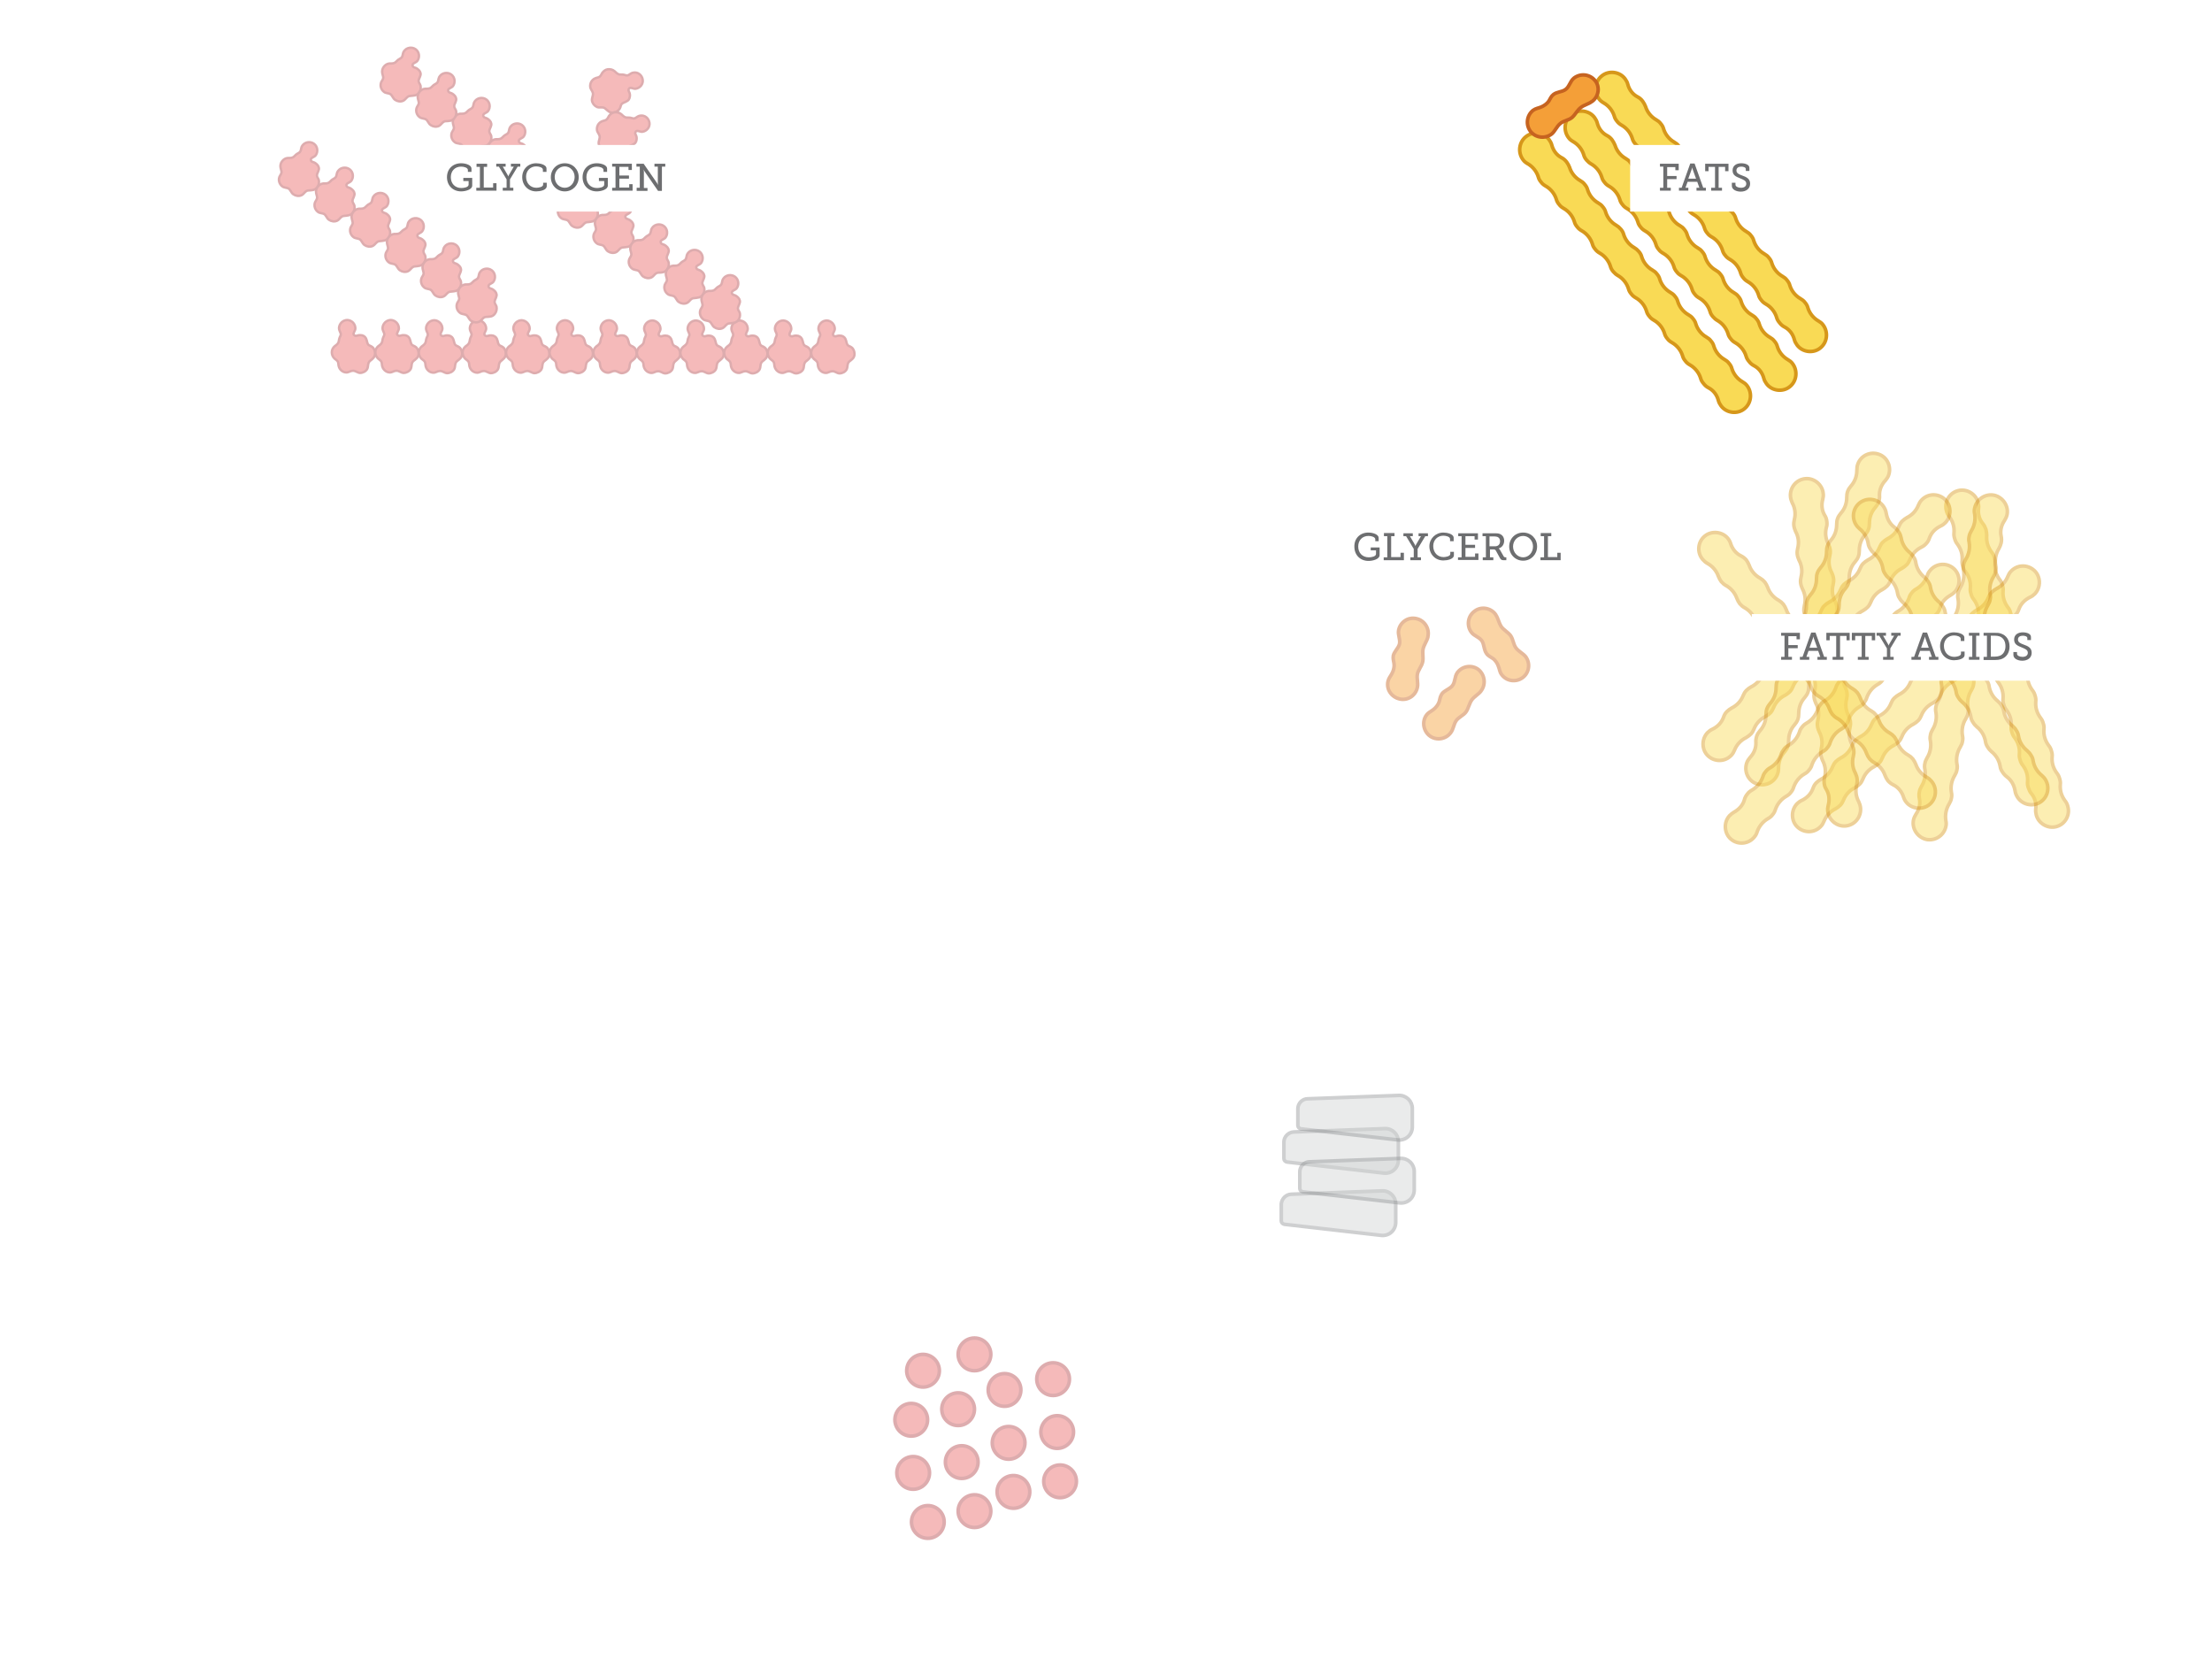 <?xml version="1.0" encoding="utf-8"?>
<!-- Generator: Adobe Illustrator 18.1.1, SVG Export Plug-In . SVG Version: 6.00 Build 0)  -->
<!DOCTYPE svg PUBLIC "-//W3C//DTD SVG 1.1//EN" "http://www.w3.org/Graphics/SVG/1.1/DTD/svg11.dtd">
<svg version="1.1" id="Layer_1" xmlns="http://www.w3.org/2000/svg" xmlns:xlink="http://www.w3.org/1999/xlink" x="0px" y="0px"
	 viewBox="0 0 920 690" enable-background="new 0 0 920 690" xml:space="preserve">
<filter  height="170%" width="170%" id="ds1" y="-20%" x="-30%">
	<feOffset  in="SourceAlpha" result="offOut" dy="1" dx="0"></feOffset>
	<feGaussianBlur  in="offOut" stdDeviation="2" result="blurOut"></feGaussianBlur>
	<feComponentTransfer>
		<feFuncA  type="linear" slope="0.5"></feFuncA>
	</feComponentTransfer>
	<feMerge>
		<feMergeNode></feMergeNode>
		<feMergeNode  in="SourceGraphic"></feMergeNode>
	</feMerge>
</filter>
<g opacity="0.45" filter="url(#ds1)">
	<path fill="#F9DA55" d="M826,219.3c-0.3-0.9-0.7-1.8-1.3-2.5c-1.5-1.8-2.1-4.1-1.8-6.4c0.1-0.8,0-1.6-0.2-2.4
		c-0.9-3.6-4.8-5.9-8.4-4.9c-3.7,1-5.8,4.9-4.7,8.5c0.2,0.8,0.6,1.6,1.1,2.2c1.5,2,2.2,4.3,2,6.8c-0.1,0.8,0,1.6,0.3,2.5
		c0.2,0.8,0.6,1.6,1.1,2.2c1.5,2,2.2,4.3,2,6.8c-0.1,0.8,0,1.6,0.3,2.5c0.2,0.8,0.6,1.6,1.1,2.2c1.5,2,2.2,4.3,2,6.8
		c-0.1,0.8,0,1.6,0.3,2.5c0.2,0.8,0.6,1.6,1.1,2.2c1.5,2,2.2,4.3,2,6.8c-0.1,0.8,0,1.6,0.3,2.5c0.2,0.8,0.6,1.6,1.1,2.2
		c1.5,2,2.2,4.3,2,6.8c-0.1,0.8,0,1.6,0.3,2.5c0.2,0.8,0.6,1.6,1.1,2.2c1.5,2,2.2,4.3,2,6.8c-0.1,0.8,0,1.6,0.3,2.5
		c0.2,0.8,0.6,1.6,1.1,2.2c1.5,2,2.2,4.3,2,6.8c-0.1,0.8,0,1.6,0.3,2.5c0.2,0.8,0.6,1.6,1.1,2.2c1.5,2,2.2,4.3,2,6.8
		c-0.1,0.8,0,1.6,0.3,2.5c0.2,0.8,0.6,1.6,1.1,2.2c1.5,2,2.2,4.3,2,6.8c-0.1,0.8,0,1.6,0.3,2.5c0.2,0.8,0.6,1.6,1.1,2.2
		c1.5,2,2.2,4.3,2,6.8c-0.1,0.8,0,1.6,0.3,2.5c0.3,0.9,0.7,1.8,1.3,2.5c1.5,1.8,2.1,4.1,1.8,6.4c-0.1,0.8,0,1.6,0.2,2.4
		c0.9,3.6,4.8,5.9,8.4,4.9c3.7-1,5.8-4.9,4.7-8.5c-0.2-0.8-0.6-1.6-1.1-2.2c-1.5-2-2.2-4.3-2-6.8c0.1-0.8,0-1.6-0.3-2.5
		c-0.2-0.8-0.6-1.6-1.1-2.2c-1.5-2-2.2-4.3-2-6.8c0.1-0.8,0-1.6-0.3-2.5c-0.2-0.8-0.6-1.6-1.1-2.2c-1.5-2-2.2-4.3-2-6.8
		c0.1-0.8,0-1.6-0.3-2.5c-0.2-0.8-0.6-1.6-1.1-2.2c-1.5-2-2.2-4.3-2-6.8c0.1-0.8,0-1.6-0.3-2.5c-0.2-0.8-0.6-1.6-1.1-2.2
		c-1.5-2-2.2-4.3-2-6.8c0.1-0.8,0-1.6-0.3-2.5c-0.2-0.8-0.6-1.6-1.1-2.2c-1.5-2-2.2-4.3-2-6.8c0.1-0.8,0-1.6-0.3-2.5
		c-0.2-0.8-0.6-1.6-1.1-2.2c-1.5-2-2.2-4.3-2-6.8c0.1-0.8,0-1.6-0.3-2.5c-0.2-0.8-0.6-1.6-1.1-2.2c-1.5-2-2.2-4.3-2-6.8
		c0.1-0.8,0-1.6-0.3-2.5c-0.2-0.8-0.6-1.6-1.1-2.2c-1.5-2-2.2-4.3-2-6.8c0.1-0.8,0-1.6-0.3-2.5c-0.2-0.8-0.6-1.6-1.1-2.2
		c-1.5-2-2.2-4.3-2-6.8C826.3,221,826.2,220.1,826,219.3z"/>
	<path fill="none" stroke="#D6971A" stroke-width="1.489" stroke-miterlimit="10" d="M826,219.3c-0.3-0.9-0.7-1.8-1.3-2.5
		c-1.5-1.8-2.1-4.1-1.8-6.4c0.1-0.8,0-1.6-0.2-2.4c-0.9-3.6-4.8-5.9-8.4-4.9c-3.7,1-5.8,4.9-4.7,8.5c0.2,0.8,0.6,1.6,1.1,2.2
		c1.5,2,2.2,4.3,2,6.8c-0.1,0.8,0,1.6,0.3,2.5c0.2,0.8,0.6,1.6,1.1,2.2c1.5,2,2.2,4.3,2,6.8c-0.1,0.8,0,1.6,0.3,2.5
		c0.2,0.8,0.6,1.6,1.1,2.2c1.5,2,2.2,4.3,2,6.8c-0.1,0.8,0,1.6,0.3,2.5c0.2,0.8,0.6,1.6,1.1,2.2c1.5,2,2.2,4.3,2,6.8
		c-0.1,0.8,0,1.6,0.3,2.5c0.2,0.8,0.6,1.6,1.1,2.2c1.5,2,2.2,4.3,2,6.8c-0.1,0.8,0,1.6,0.3,2.5c0.2,0.8,0.6,1.6,1.1,2.2
		c1.5,2,2.2,4.3,2,6.8c-0.1,0.8,0,1.6,0.3,2.5c0.2,0.8,0.6,1.6,1.1,2.2c1.5,2,2.2,4.3,2,6.8c-0.1,0.8,0,1.6,0.3,2.5
		c0.2,0.8,0.6,1.6,1.1,2.2c1.5,2,2.2,4.3,2,6.8c-0.1,0.8,0,1.6,0.3,2.5c0.2,0.8,0.6,1.6,1.1,2.2c1.5,2,2.2,4.3,2,6.8
		c-0.1,0.8,0,1.6,0.3,2.5c0.2,0.8,0.6,1.6,1.1,2.2c1.5,2,2.2,4.3,2,6.8c-0.1,0.8,0,1.6,0.3,2.5c0.3,0.9,0.7,1.8,1.3,2.5
		c1.5,1.8,2.1,4.1,1.8,6.4c-0.1,0.8,0,1.6,0.2,2.4c0.9,3.6,4.8,5.9,8.4,4.9c3.7-1,5.8-4.9,4.7-8.5c-0.2-0.8-0.6-1.6-1.1-2.2
		c-1.5-2-2.2-4.3-2-6.8c0.1-0.8,0-1.6-0.3-2.5c-0.2-0.8-0.6-1.6-1.1-2.2c-1.5-2-2.2-4.3-2-6.8c0.1-0.8,0-1.6-0.3-2.5
		c-0.2-0.8-0.6-1.6-1.1-2.2c-1.5-2-2.2-4.3-2-6.8c0.1-0.8,0-1.6-0.3-2.5c-0.2-0.8-0.6-1.6-1.1-2.2c-1.5-2-2.2-4.3-2-6.8
		c0.1-0.8,0-1.6-0.3-2.5c-0.2-0.8-0.6-1.6-1.1-2.2c-1.5-2-2.2-4.3-2-6.8c0.1-0.8,0-1.6-0.3-2.5c-0.2-0.8-0.6-1.6-1.1-2.2
		c-1.5-2-2.2-4.3-2-6.8c0.1-0.8,0-1.6-0.3-2.5c-0.2-0.8-0.6-1.6-1.1-2.2c-1.5-2-2.2-4.3-2-6.8c0.1-0.8,0-1.6-0.3-2.5
		c-0.2-0.8-0.6-1.6-1.1-2.2c-1.5-2-2.2-4.3-2-6.8c0.1-0.8,0-1.6-0.3-2.5c-0.2-0.8-0.6-1.6-1.1-2.2c-1.5-2-2.2-4.3-2-6.8
		c0.1-0.8,0-1.6-0.3-2.5c-0.2-0.8-0.6-1.6-1.1-2.2c-1.5-2-2.2-4.3-2-6.8C826.3,221,826.2,220.1,826,219.3z"/>
</g>
<g opacity="0.45" filter="url(#ds1)">
	<path fill="#F9DA55" d="M838.3,254.7c0.7-0.7,1.1-1.5,1.4-2.4c0.8-2.2,2.5-3.9,4.6-4.9c0.7-0.3,1.4-0.8,2-1.4
		c2.6-2.7,2.5-7.2-0.2-9.7c-2.8-2.6-7.1-2.5-9.7,0.3c-0.6,0.6-1,1.4-1.3,2.1c-0.9,2.3-2.6,4.1-4.8,5.2c-0.7,0.4-1.4,0.9-2,1.5
		c-0.6,0.6-1,1.4-1.3,2.1c-0.9,2.3-2.6,4.1-4.8,5.2c-0.7,0.4-1.4,0.9-2,1.5c-0.6,0.6-1,1.4-1.3,2.1c-0.9,2.3-2.6,4.1-4.8,5.2
		c-0.7,0.4-1.4,0.9-2,1.5s-1,1.4-1.3,2.1c-0.9,2.3-2.6,4.1-4.8,5.2c-0.7,0.4-1.4,0.9-2,1.5c-0.6,0.6-1,1.4-1.3,2.1
		c-0.9,2.3-2.6,4.1-4.8,5.2c-0.7,0.4-1.4,0.9-2,1.5c-0.6,0.6-1,1.4-1.3,2.1c-0.9,2.3-2.6,4.1-4.8,5.2c-0.7,0.4-1.4,0.9-2,1.5
		s-1,1.4-1.3,2.1c-0.9,2.3-2.6,4.1-4.8,5.2c-0.7,0.4-1.4,0.9-2,1.5c-0.6,0.6-1,1.4-1.3,2.1c-0.9,2.3-2.6,4.1-4.8,5.2
		c-0.7,0.4-1.4,0.9-2,1.5c-0.6,0.6-1,1.4-1.3,2.1c-0.9,2.3-2.6,4.1-4.8,5.2c-0.7,0.4-1.4,0.9-2,1.5c-0.6,0.6-1,1.4-1.3,2.1
		c-0.9,2.3-2.6,4.1-4.8,5.2c-0.7,0.4-1.4,0.9-2,1.5c-0.7,0.7-1.1,1.5-1.4,2.4c-0.8,2.2-2.5,3.9-4.6,4.9c-0.7,0.3-1.4,0.8-2,1.4
		c-2.6,2.7-2.5,7.2,0.2,9.7c2.8,2.6,7.1,2.5,9.7-0.3c0.6-0.6,1-1.4,1.3-2.1c0.9-2.3,2.6-4.1,4.8-5.2c0.7-0.4,1.4-0.9,2-1.5
		c0.6-0.6,1-1.4,1.3-2.1c0.9-2.3,2.6-4.1,4.8-5.2c0.7-0.4,1.4-0.9,2-1.5c0.6-0.6,1-1.4,1.3-2.1c0.9-2.3,2.6-4.1,4.8-5.2
		c0.7-0.4,1.4-0.9,2-1.5c0.6-0.6,1-1.4,1.3-2.1c0.9-2.3,2.6-4.1,4.8-5.2c0.7-0.4,1.4-0.9,2-1.5c0.6-0.6,1-1.4,1.3-2.1
		c0.9-2.3,2.6-4.1,4.8-5.2c0.7-0.4,1.4-0.9,2-1.5c0.6-0.6,1-1.4,1.3-2.1c0.9-2.3,2.6-4.1,4.8-5.2c0.7-0.4,1.4-0.9,2-1.5
		c0.6-0.6,1-1.4,1.3-2.1c0.9-2.3,2.6-4.1,4.8-5.2c0.7-0.4,1.4-0.9,2-1.5c0.6-0.6,1-1.4,1.3-2.1c0.9-2.3,2.6-4.1,4.8-5.2
		c0.7-0.4,1.4-0.9,2-1.5c0.6-0.6,1-1.4,1.3-2.1c0.9-2.3,2.6-4.1,4.8-5.2c0.7-0.4,1.4-0.9,2-1.5c0.6-0.6,1-1.4,1.3-2.1
		c0.9-2.3,2.6-4.1,4.8-5.2C837,255.8,837.7,255.3,838.3,254.7z"/>
	<path fill="none" stroke="#D6971A" stroke-width="1.489" stroke-miterlimit="10" d="M838.3,254.7c0.7-0.7,1.1-1.5,1.4-2.4
		c0.8-2.2,2.5-3.9,4.6-4.9c0.7-0.3,1.4-0.8,2-1.4c2.6-2.7,2.5-7.2-0.2-9.7c-2.8-2.6-7.1-2.5-9.7,0.3c-0.6,0.6-1,1.4-1.3,2.1
		c-0.9,2.3-2.6,4.1-4.8,5.2c-0.7,0.4-1.4,0.9-2,1.5c-0.6,0.6-1,1.4-1.3,2.1c-0.9,2.3-2.6,4.1-4.8,5.2c-0.7,0.4-1.4,0.9-2,1.5
		c-0.6,0.6-1,1.4-1.3,2.1c-0.9,2.3-2.6,4.1-4.8,5.2c-0.7,0.4-1.4,0.9-2,1.5s-1,1.4-1.3,2.1c-0.9,2.3-2.6,4.1-4.8,5.2
		c-0.7,0.4-1.4,0.9-2,1.5c-0.6,0.6-1,1.4-1.3,2.1c-0.9,2.3-2.6,4.1-4.8,5.2c-0.7,0.4-1.4,0.9-2,1.5c-0.6,0.6-1,1.4-1.3,2.1
		c-0.9,2.3-2.6,4.1-4.8,5.2c-0.7,0.4-1.4,0.9-2,1.5s-1,1.4-1.3,2.1c-0.9,2.3-2.6,4.1-4.8,5.2c-0.7,0.4-1.4,0.9-2,1.5
		c-0.6,0.6-1,1.4-1.3,2.1c-0.9,2.3-2.6,4.1-4.8,5.2c-0.7,0.4-1.4,0.9-2,1.5c-0.6,0.6-1,1.4-1.3,2.1c-0.9,2.3-2.6,4.1-4.8,5.2
		c-0.7,0.4-1.4,0.9-2,1.5c-0.6,0.6-1,1.4-1.3,2.1c-0.9,2.3-2.6,4.1-4.8,5.2c-0.7,0.4-1.4,0.9-2,1.5c-0.7,0.7-1.1,1.5-1.4,2.4
		c-0.8,2.2-2.5,3.9-4.6,4.9c-0.7,0.3-1.4,0.8-2,1.4c-2.6,2.7-2.5,7.2,0.2,9.7c2.8,2.6,7.1,2.5,9.7-0.3c0.6-0.6,1-1.4,1.3-2.1
		c0.9-2.3,2.6-4.1,4.8-5.2c0.7-0.4,1.4-0.9,2-1.5c0.6-0.6,1-1.4,1.3-2.1c0.9-2.3,2.6-4.1,4.8-5.2c0.7-0.4,1.4-0.9,2-1.5
		c0.6-0.6,1-1.4,1.3-2.1c0.9-2.3,2.6-4.1,4.8-5.2c0.7-0.4,1.4-0.9,2-1.5c0.6-0.6,1-1.4,1.3-2.1c0.9-2.3,2.6-4.1,4.8-5.2
		c0.7-0.4,1.4-0.9,2-1.5c0.6-0.6,1-1.4,1.3-2.1c0.9-2.3,2.6-4.1,4.8-5.2c0.7-0.4,1.4-0.9,2-1.5c0.6-0.6,1-1.4,1.3-2.1
		c0.9-2.3,2.6-4.1,4.8-5.2c0.7-0.4,1.4-0.9,2-1.5c0.6-0.6,1-1.4,1.3-2.1c0.9-2.3,2.6-4.1,4.8-5.2c0.7-0.4,1.4-0.9,2-1.5
		c0.6-0.6,1-1.4,1.3-2.1c0.9-2.3,2.6-4.1,4.8-5.2c0.7-0.4,1.4-0.9,2-1.5c0.6-0.6,1-1.4,1.3-2.1c0.9-2.3,2.6-4.1,4.8-5.2
		c0.7-0.4,1.4-0.9,2-1.5c0.6-0.6,1-1.4,1.3-2.1c0.9-2.3,2.6-4.1,4.8-5.2C837,255.8,837.7,255.3,838.3,254.7z"/>
</g>
<g opacity="0.45" filter="url(#ds1)">
	<path fill="#F9DA55" d="M759.8,215.9c-0.1-1-0.4-1.9-0.9-2.6c-1.2-2-1.4-4.4-0.8-6.6c0.2-0.8,0.3-1.6,0.2-2.4
		c-0.3-3.7-3.8-6.6-7.5-6.2c-3.8,0.4-6.5,3.8-6.1,7.6c0.1,0.9,0.4,1.7,0.7,2.4c1.2,2.2,1.5,4.6,0.9,7c-0.2,0.8-0.3,1.6-0.2,2.5
		c0.1,0.9,0.4,1.7,0.7,2.4c1.2,2.2,1.5,4.6,0.9,7c-0.2,0.8-0.3,1.6-0.2,2.5c0.1,0.9,0.4,1.7,0.7,2.4c1.2,2.2,1.5,4.6,0.9,7
		c-0.2,0.8-0.3,1.6-0.2,2.5c0.1,0.9,0.4,1.7,0.7,2.4c1.2,2.2,1.5,4.6,0.9,7c-0.2,0.8-0.3,1.6-0.2,2.5c0.1,0.9,0.4,1.7,0.7,2.4
		c1.2,2.2,1.5,4.6,0.9,7c-0.2,0.8-0.3,1.6-0.2,2.5c0.1,0.9,0.4,1.7,0.7,2.4c1.2,2.2,1.5,4.6,0.9,7c-0.2,0.8-0.3,1.6-0.2,2.5
		c0.1,0.9,0.4,1.7,0.7,2.4c1.2,2.2,1.5,4.6,0.9,7c-0.2,0.8-0.3,1.6-0.2,2.5c0.1,0.9,0.4,1.7,0.7,2.4c1.2,2.2,1.5,4.6,0.9,7
		c-0.2,0.8-0.3,1.6-0.2,2.5c0.1,0.9,0.4,1.7,0.7,2.4c1.2,2.2,1.5,4.6,0.9,7c-0.2,0.8-0.3,1.6-0.2,2.5c0.1,0.9,0.4,1.7,0.7,2.4
		c1.2,2.2,1.5,4.6,0.9,7c-0.2,0.8-0.3,1.6-0.2,2.5c0.1,1,0.4,1.9,0.9,2.6c1.2,2,1.4,4.4,0.8,6.6c-0.2,0.8-0.3,1.6-0.2,2.4
		c0.3,3.7,3.8,6.6,7.5,6.2c3.8-0.4,6.5-3.8,6.1-7.6c-0.1-0.9-0.4-1.7-0.7-2.4c-1.2-2.2-1.5-4.6-0.9-7c0.2-0.8,0.3-1.6,0.2-2.5
		c-0.1-0.9-0.4-1.7-0.7-2.4c-1.2-2.2-1.5-4.6-0.9-7c0.2-0.8,0.3-1.6,0.2-2.5c-0.1-0.9-0.4-1.7-0.7-2.4c-1.2-2.2-1.5-4.6-0.9-7
		c0.2-0.8,0.3-1.6,0.2-2.5c-0.1-0.9-0.4-1.7-0.7-2.4c-1.2-2.2-1.5-4.6-0.9-7c0.2-0.8,0.3-1.6,0.2-2.5c-0.1-0.9-0.4-1.7-0.7-2.4
		c-1.2-2.2-1.5-4.6-0.9-7c0.2-0.8,0.3-1.6,0.2-2.5c-0.1-0.9-0.4-1.7-0.7-2.4c-1.2-2.2-1.5-4.6-0.9-7c0.2-0.8,0.3-1.6,0.2-2.5
		s-0.4-1.7-0.7-2.4c-1.2-2.2-1.5-4.6-0.9-7c0.2-0.8,0.3-1.6,0.2-2.5c-0.1-0.9-0.4-1.7-0.7-2.4c-1.2-2.2-1.5-4.6-0.9-7
		c0.2-0.8,0.3-1.6,0.2-2.5c-0.1-0.9-0.4-1.7-0.7-2.4c-1.2-2.2-1.5-4.6-0.9-7c0.2-0.8,0.3-1.6,0.2-2.5c-0.1-0.9-0.4-1.7-0.7-2.4
		c-1.2-2.2-1.5-4.6-0.9-7C759.9,217.6,759.9,216.7,759.8,215.9z"/>
	<path fill="none" stroke="#D6971A" stroke-width="1.489" stroke-miterlimit="10" d="M759.8,215.9c-0.1-1-0.4-1.9-0.9-2.6
		c-1.2-2-1.4-4.4-0.8-6.6c0.2-0.8,0.3-1.6,0.2-2.4c-0.3-3.7-3.8-6.6-7.5-6.2c-3.8,0.4-6.5,3.8-6.1,7.6c0.1,0.9,0.4,1.7,0.7,2.4
		c1.2,2.2,1.5,4.6,0.9,7c-0.2,0.8-0.3,1.6-0.2,2.5c0.1,0.9,0.4,1.7,0.7,2.4c1.2,2.2,1.5,4.6,0.9,7c-0.2,0.8-0.3,1.6-0.2,2.5
		c0.1,0.9,0.4,1.7,0.7,2.4c1.2,2.2,1.5,4.6,0.9,7c-0.2,0.8-0.3,1.6-0.2,2.5c0.1,0.9,0.4,1.7,0.7,2.4c1.2,2.2,1.5,4.6,0.9,7
		c-0.2,0.8-0.3,1.6-0.2,2.5c0.1,0.9,0.4,1.7,0.7,2.4c1.2,2.2,1.5,4.6,0.9,7c-0.2,0.8-0.3,1.6-0.2,2.5c0.1,0.9,0.4,1.7,0.7,2.4
		c1.2,2.2,1.5,4.6,0.9,7c-0.2,0.8-0.3,1.6-0.2,2.5c0.1,0.9,0.4,1.7,0.7,2.4c1.2,2.2,1.5,4.6,0.9,7c-0.2,0.8-0.3,1.6-0.2,2.5
		c0.1,0.9,0.4,1.7,0.7,2.4c1.2,2.2,1.5,4.6,0.9,7c-0.2,0.8-0.3,1.6-0.2,2.5c0.1,0.9,0.4,1.7,0.7,2.4c1.2,2.2,1.5,4.6,0.9,7
		c-0.2,0.8-0.3,1.6-0.2,2.5c0.1,0.9,0.4,1.7,0.7,2.4c1.2,2.2,1.5,4.6,0.9,7c-0.2,0.8-0.3,1.6-0.2,2.5c0.1,1,0.4,1.9,0.9,2.6
		c1.2,2,1.4,4.4,0.8,6.6c-0.2,0.8-0.3,1.6-0.2,2.4c0.3,3.7,3.8,6.6,7.5,6.2c3.8-0.4,6.5-3.8,6.1-7.6c-0.1-0.9-0.4-1.7-0.7-2.4
		c-1.2-2.2-1.5-4.6-0.9-7c0.2-0.8,0.3-1.6,0.2-2.5c-0.1-0.9-0.4-1.7-0.7-2.4c-1.2-2.2-1.5-4.6-0.9-7c0.2-0.8,0.3-1.6,0.2-2.5
		c-0.1-0.9-0.4-1.7-0.7-2.4c-1.2-2.2-1.5-4.6-0.9-7c0.2-0.8,0.3-1.6,0.2-2.5c-0.1-0.9-0.4-1.7-0.7-2.4c-1.2-2.2-1.5-4.6-0.9-7
		c0.2-0.8,0.3-1.6,0.2-2.5c-0.1-0.9-0.4-1.7-0.7-2.4c-1.2-2.2-1.5-4.6-0.9-7c0.2-0.8,0.3-1.6,0.2-2.5c-0.1-0.9-0.4-1.7-0.7-2.4
		c-1.2-2.2-1.5-4.6-0.9-7c0.2-0.8,0.3-1.6,0.2-2.5s-0.4-1.7-0.7-2.4c-1.2-2.2-1.5-4.6-0.9-7c0.2-0.8,0.3-1.6,0.2-2.5
		c-0.1-0.9-0.4-1.7-0.7-2.4c-1.2-2.2-1.5-4.6-0.9-7c0.2-0.8,0.3-1.6,0.2-2.5c-0.1-0.9-0.4-1.7-0.7-2.4c-1.2-2.2-1.5-4.6-0.9-7
		c0.2-0.8,0.3-1.6,0.2-2.5c-0.1-0.9-0.4-1.7-0.7-2.4c-1.2-2.2-1.5-4.6-0.9-7C759.9,217.6,759.9,216.7,759.8,215.9z"/>
</g>
<g opacity="0.45" filter="url(#ds1)">
	<path fill="#F9DA55" d="M801.1,225.1c0.7-0.7,1.1-1.5,1.4-2.4c0.8-2.2,2.5-3.9,4.6-4.9c0.7-0.3,1.4-0.8,2-1.4
		c2.6-2.7,2.5-7.2-0.2-9.7c-2.8-2.6-7.1-2.5-9.7,0.3c-0.6,0.6-1,1.4-1.3,2.1c-0.9,2.3-2.6,4.1-4.8,5.2c-0.7,0.4-1.4,0.9-2,1.5
		c-0.6,0.6-1,1.4-1.3,2.1c-0.9,2.3-2.6,4.1-4.8,5.2c-0.7,0.4-1.4,0.9-2,1.5c-0.6,0.6-1,1.4-1.3,2.1c-0.9,2.3-2.6,4.1-4.8,5.2
		c-0.7,0.4-1.4,0.9-2,1.5c-0.6,0.6-1,1.4-1.3,2.1c-0.9,2.3-2.6,4.1-4.8,5.2c-0.7,0.4-1.4,0.9-2,1.5s-1,1.4-1.3,2.1
		c-0.9,2.3-2.6,4.1-4.8,5.2c-0.7,0.4-1.4,0.9-2,1.5c-0.6,0.6-1,1.4-1.3,2.1c-0.9,2.3-2.6,4.1-4.8,5.2c-0.7,0.4-1.4,0.9-2,1.5
		c-0.6,0.6-1,1.4-1.3,2.1c-0.9,2.3-2.6,4.1-4.8,5.2c-0.7,0.4-1.4,0.9-2,1.5c-0.6,0.6-1,1.4-1.3,2.1c-0.9,2.3-2.6,4.1-4.8,5.2
		c-0.7,0.4-1.4,0.9-2,1.5s-1,1.4-1.3,2.1c-0.9,2.3-2.6,4.1-4.8,5.2c-0.7,0.4-1.4,0.9-2,1.5c-0.6,0.6-1,1.4-1.3,2.1
		c-0.9,2.3-2.6,4.1-4.8,5.2c-0.7,0.4-1.4,0.9-2,1.5c-0.7,0.7-1.1,1.5-1.4,2.4c-0.8,2.2-2.5,3.9-4.6,4.9c-0.7,0.3-1.4,0.8-2,1.4
		c-2.6,2.7-2.5,7.2,0.2,9.7c2.8,2.6,7.1,2.5,9.7-0.3c0.6-0.6,1-1.4,1.3-2.1c0.9-2.3,2.6-4.1,4.8-5.2c0.7-0.4,1.4-0.9,2-1.5
		c0.6-0.6,1-1.4,1.3-2.1c0.9-2.3,2.6-4.1,4.8-5.2c0.7-0.4,1.4-0.9,2-1.5s1-1.4,1.3-2.1c0.9-2.3,2.6-4.1,4.8-5.2
		c0.7-0.4,1.4-0.9,2-1.5s1-1.4,1.3-2.1c0.9-2.3,2.6-4.1,4.8-5.2c0.7-0.4,1.4-0.9,2-1.5c0.6-0.6,1-1.4,1.3-2.1
		c0.9-2.3,2.6-4.1,4.8-5.2c0.7-0.4,1.4-0.9,2-1.5c0.6-0.6,1-1.4,1.3-2.1c0.9-2.3,2.6-4.1,4.8-5.2c0.7-0.4,1.4-0.9,2-1.5
		c0.6-0.6,1-1.4,1.3-2.1c0.9-2.3,2.6-4.1,4.8-5.2c0.7-0.4,1.4-0.9,2-1.5s1-1.4,1.3-2.1c0.9-2.3,2.6-4.1,4.8-5.2
		c0.7-0.4,1.4-0.9,2-1.5c0.6-0.6,1-1.4,1.3-2.1c0.9-2.3,2.6-4.1,4.8-5.2c0.7-0.4,1.4-0.9,2-1.5c0.6-0.6,1-1.4,1.3-2.1
		c0.9-2.3,2.6-4.1,4.8-5.2C799.9,226.2,800.6,225.7,801.1,225.1z"/>
	<path fill="none" stroke="#D6971A" stroke-width="1.489" stroke-miterlimit="10" d="M801.1,225.1c0.7-0.7,1.1-1.5,1.4-2.4
		c0.8-2.2,2.5-3.9,4.6-4.9c0.7-0.3,1.4-0.8,2-1.4c2.6-2.7,2.5-7.2-0.2-9.7c-2.8-2.6-7.1-2.5-9.7,0.3c-0.6,0.6-1,1.4-1.3,2.1
		c-0.9,2.3-2.6,4.1-4.8,5.2c-0.7,0.4-1.4,0.9-2,1.5c-0.6,0.6-1,1.4-1.3,2.1c-0.9,2.3-2.6,4.1-4.8,5.2c-0.7,0.4-1.4,0.9-2,1.5
		c-0.6,0.6-1,1.4-1.3,2.1c-0.9,2.3-2.6,4.1-4.8,5.2c-0.7,0.4-1.4,0.9-2,1.5c-0.6,0.6-1,1.4-1.3,2.1c-0.9,2.3-2.6,4.1-4.8,5.2
		c-0.7,0.4-1.4,0.9-2,1.5s-1,1.4-1.3,2.1c-0.9,2.3-2.6,4.1-4.8,5.2c-0.7,0.4-1.4,0.9-2,1.5c-0.6,0.6-1,1.4-1.3,2.1
		c-0.9,2.3-2.6,4.1-4.8,5.2c-0.7,0.4-1.4,0.9-2,1.5c-0.6,0.6-1,1.4-1.3,2.1c-0.9,2.3-2.6,4.1-4.8,5.2c-0.7,0.4-1.4,0.9-2,1.5
		c-0.6,0.6-1,1.4-1.3,2.1c-0.9,2.3-2.6,4.1-4.8,5.2c-0.7,0.4-1.4,0.9-2,1.5s-1,1.4-1.3,2.1c-0.9,2.3-2.6,4.1-4.8,5.2
		c-0.7,0.4-1.4,0.9-2,1.5c-0.6,0.6-1,1.4-1.3,2.1c-0.9,2.3-2.6,4.1-4.8,5.2c-0.7,0.4-1.4,0.9-2,1.5c-0.7,0.7-1.1,1.5-1.4,2.4
		c-0.8,2.2-2.5,3.9-4.6,4.9c-0.7,0.3-1.4,0.8-2,1.4c-2.6,2.7-2.5,7.2,0.2,9.7c2.8,2.6,7.1,2.5,9.7-0.3c0.6-0.6,1-1.4,1.3-2.1
		c0.9-2.3,2.6-4.1,4.8-5.2c0.7-0.4,1.4-0.9,2-1.5c0.6-0.6,1-1.4,1.3-2.1c0.9-2.3,2.6-4.1,4.8-5.2c0.7-0.4,1.4-0.9,2-1.5
		s1-1.4,1.3-2.1c0.9-2.3,2.6-4.1,4.8-5.2c0.7-0.4,1.4-0.9,2-1.5s1-1.4,1.3-2.1c0.9-2.3,2.6-4.1,4.8-5.2c0.7-0.4,1.4-0.9,2-1.5
		c0.6-0.6,1-1.4,1.3-2.1c0.9-2.3,2.6-4.1,4.8-5.2c0.7-0.4,1.4-0.9,2-1.5c0.6-0.6,1-1.4,1.3-2.1c0.9-2.3,2.6-4.1,4.8-5.2
		c0.7-0.4,1.4-0.9,2-1.5c0.6-0.6,1-1.4,1.3-2.1c0.9-2.3,2.6-4.1,4.8-5.2c0.7-0.4,1.4-0.9,2-1.5s1-1.4,1.3-2.1
		c0.9-2.3,2.6-4.1,4.8-5.2c0.7-0.4,1.4-0.9,2-1.5c0.6-0.6,1-1.4,1.3-2.1c0.9-2.3,2.6-4.1,4.8-5.2c0.7-0.4,1.4-0.9,2-1.5
		c0.6-0.6,1-1.4,1.3-2.1c0.9-2.3,2.6-4.1,4.8-5.2C799.9,226.2,800.6,225.7,801.1,225.1z"/>
</g>
<g opacity="0.45" filter="url(#ds1)">
	<path fill="#F9DA55" d="M832.3,224.8c0.2-1,0.2-1.9,0-2.8c-0.5-2.3,0.1-4.6,1.4-6.5c0.4-0.7,0.8-1.4,1-2.2c0.9-3.6-1.5-7.4-5.2-8.3
		c-3.7-0.8-7.4,1.6-8.2,5.3c-0.2,0.8-0.2,1.7,0,2.5c0.4,2.4-0.1,4.9-1.4,7c-0.4,0.7-0.8,1.5-0.9,2.3c-0.2,0.8-0.2,1.7,0,2.5
		c0.4,2.4-0.1,4.9-1.4,7c-0.4,0.7-0.8,1.5-0.9,2.3c-0.2,0.8-0.2,1.7,0,2.5c0.4,2.4-0.1,4.9-1.4,7c-0.4,0.7-0.8,1.5-0.9,2.3
		c-0.2,0.8-0.2,1.7,0,2.5c0.4,2.4-0.1,4.9-1.4,7c-0.4,0.7-0.8,1.5-0.9,2.3c-0.2,0.8-0.2,1.7,0,2.5c0.4,2.4-0.1,4.9-1.4,7
		c-0.4,0.7-0.8,1.5-0.9,2.3c-0.2,0.8-0.2,1.7,0,2.5c0.4,2.4-0.1,4.9-1.4,7c-0.4,0.7-0.8,1.5-0.9,2.3c-0.2,0.8-0.2,1.7,0,2.5
		c0.4,2.4-0.1,4.9-1.4,7c-0.4,0.7-0.8,1.5-0.9,2.3c-0.2,0.8-0.2,1.7,0,2.5c0.4,2.4-0.1,4.9-1.4,7c-0.4,0.7-0.8,1.5-0.9,2.3
		c-0.2,0.8-0.2,1.7,0,2.5c0.4,2.4-0.1,4.9-1.4,7c-0.4,0.7-0.8,1.5-0.9,2.3c-0.2,0.8-0.2,1.7,0,2.5c0.4,2.4-0.1,4.9-1.4,7
		c-0.4,0.7-0.8,1.5-0.9,2.3c-0.2,0.9-0.2,1.9,0,2.8c0.5,2.3-0.1,4.6-1.4,6.5c-0.4,0.7-0.8,1.4-1,2.2c-0.9,3.6,1.5,7.4,5.2,8.3
		c3.7,0.8,7.4-1.6,8.2-5.3c0.2-0.8,0.2-1.7,0-2.5c-0.4-2.4,0.1-4.9,1.4-7c0.4-0.7,0.8-1.5,0.9-2.3c0.2-0.8,0.2-1.7,0-2.5
		c-0.4-2.4,0.1-4.9,1.4-7c0.4-0.7,0.8-1.5,0.9-2.3c0.2-0.8,0.2-1.7,0-2.5c-0.4-2.4,0.1-4.9,1.4-7c0.4-0.7,0.8-1.5,0.9-2.3
		c0.2-0.8,0.2-1.7,0-2.5c-0.4-2.4,0.1-4.9,1.4-7c0.4-0.7,0.8-1.5,0.9-2.3c0.2-0.8,0.2-1.7,0-2.5c-0.4-2.4,0.1-4.9,1.4-7
		c0.4-0.7,0.8-1.5,0.9-2.3c0.2-0.8,0.2-1.7,0-2.5c-0.4-2.4,0.1-4.9,1.4-7c0.4-0.7,0.8-1.5,0.9-2.3c0.2-0.8,0.2-1.7,0-2.5
		c-0.4-2.4,0.1-4.9,1.4-7c0.4-0.7,0.8-1.5,0.9-2.3c0.2-0.8,0.2-1.7,0-2.5c-0.4-2.4,0.1-4.9,1.4-7c0.4-0.7,0.8-1.5,0.9-2.3
		c0.2-0.8,0.2-1.7,0-2.5c-0.4-2.4,0.1-4.9,1.4-7c0.4-0.7,0.8-1.5,0.9-2.3c0.2-0.8,0.2-1.7,0-2.5c-0.4-2.4,0.1-4.9,1.4-7
		C831.8,226.4,832.1,225.6,832.3,224.8z"/>
	<path fill="none" stroke="#D6971A" stroke-width="1.489" stroke-miterlimit="10" d="M832.3,224.8c0.2-1,0.2-1.9,0-2.8
		c-0.5-2.3,0.1-4.6,1.4-6.5c0.4-0.7,0.8-1.4,1-2.2c0.9-3.6-1.5-7.4-5.2-8.3c-3.7-0.8-7.4,1.6-8.2,5.3c-0.2,0.8-0.2,1.7,0,2.5
		c0.4,2.4-0.1,4.9-1.4,7c-0.4,0.7-0.8,1.5-0.9,2.3c-0.2,0.8-0.2,1.7,0,2.5c0.4,2.4-0.1,4.9-1.4,7c-0.4,0.7-0.8,1.5-0.9,2.3
		c-0.2,0.8-0.2,1.7,0,2.5c0.4,2.4-0.1,4.9-1.4,7c-0.4,0.7-0.8,1.5-0.9,2.3c-0.2,0.8-0.2,1.7,0,2.5c0.4,2.4-0.1,4.9-1.4,7
		c-0.4,0.7-0.8,1.5-0.9,2.3c-0.2,0.8-0.2,1.7,0,2.5c0.4,2.4-0.1,4.9-1.4,7c-0.4,0.7-0.8,1.5-0.9,2.3c-0.2,0.8-0.2,1.7,0,2.5
		c0.4,2.4-0.1,4.9-1.4,7c-0.4,0.7-0.8,1.5-0.9,2.3c-0.2,0.8-0.2,1.7,0,2.5c0.4,2.4-0.1,4.9-1.4,7c-0.4,0.7-0.8,1.5-0.9,2.3
		c-0.2,0.8-0.2,1.7,0,2.5c0.4,2.4-0.1,4.9-1.4,7c-0.4,0.7-0.8,1.5-0.9,2.3c-0.2,0.8-0.2,1.7,0,2.5c0.4,2.4-0.1,4.9-1.4,7
		c-0.4,0.7-0.8,1.5-0.9,2.3c-0.2,0.8-0.2,1.7,0,2.5c0.4,2.4-0.1,4.9-1.4,7c-0.4,0.7-0.8,1.5-0.9,2.3c-0.2,0.9-0.2,1.9,0,2.8
		c0.5,2.3-0.1,4.6-1.4,6.5c-0.4,0.7-0.8,1.4-1,2.2c-0.9,3.6,1.5,7.4,5.2,8.3c3.7,0.8,7.4-1.6,8.2-5.3c0.2-0.8,0.2-1.7,0-2.5
		c-0.4-2.4,0.1-4.9,1.4-7c0.4-0.7,0.8-1.5,0.9-2.3c0.2-0.8,0.2-1.7,0-2.5c-0.4-2.4,0.1-4.9,1.4-7c0.4-0.7,0.8-1.5,0.9-2.3
		c0.2-0.8,0.2-1.7,0-2.5c-0.4-2.4,0.1-4.9,1.4-7c0.4-0.7,0.8-1.5,0.9-2.3c0.2-0.8,0.2-1.7,0-2.5c-0.4-2.4,0.1-4.9,1.4-7
		c0.4-0.7,0.8-1.5,0.9-2.3c0.2-0.8,0.2-1.7,0-2.5c-0.4-2.4,0.1-4.9,1.4-7c0.4-0.7,0.8-1.5,0.9-2.3c0.2-0.8,0.2-1.7,0-2.5
		c-0.4-2.4,0.1-4.9,1.4-7c0.4-0.7,0.8-1.5,0.9-2.3c0.2-0.8,0.2-1.7,0-2.5c-0.4-2.4,0.1-4.9,1.4-7c0.4-0.7,0.8-1.5,0.9-2.3
		c0.2-0.8,0.2-1.7,0-2.5c-0.4-2.4,0.1-4.9,1.4-7c0.4-0.7,0.8-1.5,0.9-2.3c0.2-0.8,0.2-1.7,0-2.5c-0.4-2.4,0.1-4.9,1.4-7
		c0.4-0.7,0.8-1.5,0.9-2.3c0.2-0.8,0.2-1.7,0-2.5c-0.4-2.4,0.1-4.9,1.4-7C831.8,226.4,832.1,225.6,832.3,224.8z"/>
</g>
<g opacity="0.45" filter="url(#ds1)">
	<path fill="#F9DA55" d="M781.3,207.9c0.3-0.9,0.5-1.8,0.4-2.8c-0.1-2.3,0.8-4.5,2.4-6.2c0.5-0.6,1-1.3,1.3-2
		c1.4-3.5-0.3-7.6-3.8-8.9c-3.6-1.4-7.6,0.4-8.9,4c-0.3,0.8-0.4,1.6-0.4,2.5c0,2.5-0.8,4.8-2.5,6.7c-0.5,0.6-1,1.3-1.3,2.1
		s-0.4,1.6-0.4,2.5c0,2.5-0.8,4.8-2.5,6.7c-0.5,0.6-1,1.3-1.3,2.1c-0.3,0.8-0.4,1.6-0.4,2.5c0,2.5-0.8,4.8-2.5,6.7
		c-0.5,0.6-1,1.3-1.3,2.1c-0.3,0.8-0.4,1.6-0.4,2.5c0,2.5-0.8,4.8-2.5,6.7c-0.5,0.6-1,1.3-1.3,2.1c-0.3,0.8-0.4,1.6-0.4,2.5
		c0,2.5-0.8,4.8-2.5,6.7c-0.5,0.6-1,1.3-1.3,2.1c-0.3,0.8-0.4,1.6-0.4,2.5c0,2.5-0.8,4.8-2.5,6.7c-0.5,0.6-1,1.3-1.3,2.1
		c-0.3,0.8-0.4,1.6-0.4,2.5c0,2.5-0.8,4.8-2.5,6.7c-0.5,0.6-1,1.3-1.3,2.1c-0.3,0.8-0.4,1.6-0.4,2.5c0,2.5-0.8,4.8-2.5,6.7
		c-0.5,0.6-1,1.3-1.3,2.1c-0.3,0.8-0.4,1.6-0.4,2.5c0,2.5-0.8,4.8-2.5,6.7c-0.5,0.6-1,1.3-1.3,2.1c-0.3,0.8-0.4,1.6-0.4,2.5
		c0,2.5-0.8,4.8-2.5,6.7c-0.5,0.6-1,1.3-1.3,2.1c-0.3,0.9-0.5,1.8-0.4,2.8c0.1,2.3-0.8,4.5-2.4,6.2c-0.5,0.6-1,1.3-1.3,2
		c-1.4,3.5,0.3,7.6,3.8,8.9c3.6,1.4,7.6-0.4,8.9-4c0.3-0.8,0.4-1.6,0.4-2.5c0-2.5,0.8-4.8,2.5-6.7c0.5-0.6,1-1.3,1.3-2.1
		c0.3-0.8,0.4-1.6,0.4-2.5c0-2.5,0.8-4.8,2.5-6.7c0.5-0.6,1-1.3,1.3-2.1c0.3-0.8,0.4-1.6,0.4-2.5c0-2.5,0.8-4.8,2.5-6.7
		c0.5-0.6,1-1.3,1.3-2.1c0.3-0.8,0.4-1.6,0.4-2.5c0-2.5,0.8-4.8,2.5-6.7c0.5-0.6,1-1.3,1.3-2.1c0.3-0.8,0.4-1.6,0.4-2.5
		c0-2.5,0.8-4.8,2.5-6.7c0.5-0.6,1-1.3,1.3-2.1c0.3-0.8,0.4-1.6,0.4-2.5c0-2.5,0.8-4.8,2.5-6.7c0.5-0.6,1-1.3,1.3-2.1
		s0.4-1.6,0.4-2.5c0-2.5,0.8-4.8,2.5-6.7c0.5-0.6,1-1.3,1.3-2.1c0.3-0.8,0.4-1.6,0.4-2.5c0-2.5,0.8-4.8,2.5-6.7
		c0.5-0.6,1-1.3,1.3-2.1c0.3-0.8,0.4-1.6,0.4-2.5c0-2.5,0.8-4.8,2.5-6.7c0.5-0.6,1-1.3,1.3-2.1c0.3-0.8,0.4-1.6,0.4-2.5
		c0-2.5,0.8-4.8,2.5-6.7C780.5,209.4,781,208.7,781.3,207.9z"/>
	<path fill="none" stroke="#D6971A" stroke-width="1.489" stroke-miterlimit="10" d="M781.3,207.9c0.3-0.9,0.5-1.8,0.4-2.8
		c-0.1-2.3,0.8-4.5,2.4-6.2c0.5-0.6,1-1.3,1.3-2c1.4-3.5-0.3-7.6-3.8-8.9c-3.6-1.4-7.6,0.4-8.9,4c-0.3,0.8-0.4,1.6-0.4,2.5
		c0,2.5-0.8,4.8-2.5,6.7c-0.5,0.6-1,1.3-1.3,2.1s-0.4,1.6-0.4,2.5c0,2.5-0.8,4.8-2.5,6.7c-0.5,0.6-1,1.3-1.3,2.1
		c-0.3,0.8-0.4,1.6-0.4,2.5c0,2.5-0.8,4.8-2.5,6.7c-0.5,0.6-1,1.3-1.3,2.1c-0.3,0.8-0.4,1.6-0.4,2.5c0,2.5-0.8,4.8-2.5,6.7
		c-0.5,0.6-1,1.3-1.3,2.1c-0.3,0.8-0.4,1.6-0.4,2.5c0,2.5-0.8,4.8-2.5,6.7c-0.5,0.6-1,1.3-1.3,2.1c-0.3,0.8-0.4,1.6-0.4,2.5
		c0,2.5-0.8,4.8-2.5,6.7c-0.5,0.6-1,1.3-1.3,2.1c-0.3,0.8-0.4,1.6-0.4,2.5c0,2.5-0.8,4.8-2.5,6.7c-0.5,0.6-1,1.3-1.3,2.1
		c-0.3,0.8-0.4,1.6-0.4,2.5c0,2.5-0.8,4.8-2.5,6.7c-0.5,0.6-1,1.3-1.3,2.1c-0.3,0.8-0.4,1.6-0.4,2.5c0,2.5-0.8,4.8-2.5,6.7
		c-0.5,0.6-1,1.3-1.3,2.1c-0.3,0.8-0.4,1.6-0.4,2.5c0,2.5-0.8,4.8-2.5,6.7c-0.5,0.6-1,1.3-1.3,2.1c-0.3,0.9-0.5,1.8-0.4,2.8
		c0.1,2.3-0.8,4.5-2.4,6.2c-0.5,0.6-1,1.3-1.3,2c-1.4,3.5,0.3,7.6,3.8,8.9c3.6,1.4,7.6-0.4,8.9-4c0.3-0.8,0.4-1.6,0.4-2.5
		c0-2.5,0.8-4.8,2.5-6.7c0.5-0.6,1-1.3,1.3-2.1c0.3-0.8,0.4-1.6,0.4-2.5c0-2.5,0.8-4.8,2.5-6.7c0.5-0.6,1-1.3,1.3-2.1
		c0.3-0.8,0.4-1.6,0.4-2.5c0-2.5,0.8-4.8,2.5-6.7c0.5-0.6,1-1.3,1.3-2.1c0.3-0.8,0.4-1.6,0.4-2.5c0-2.5,0.8-4.8,2.5-6.7
		c0.5-0.6,1-1.3,1.3-2.1c0.3-0.8,0.4-1.6,0.4-2.5c0-2.5,0.8-4.8,2.5-6.7c0.5-0.6,1-1.3,1.3-2.1c0.3-0.8,0.4-1.6,0.4-2.5
		c0-2.5,0.8-4.8,2.5-6.7c0.5-0.6,1-1.3,1.3-2.1s0.4-1.6,0.4-2.5c0-2.5,0.8-4.8,2.5-6.7c0.5-0.6,1-1.3,1.3-2.1
		c0.3-0.8,0.4-1.6,0.4-2.5c0-2.5,0.8-4.8,2.5-6.7c0.5-0.6,1-1.3,1.3-2.1c0.3-0.8,0.4-1.6,0.4-2.5c0-2.5,0.8-4.8,2.5-6.7
		c0.5-0.6,1-1.3,1.3-2.1c0.3-0.8,0.4-1.6,0.4-2.5c0-2.5,0.8-4.8,2.5-6.7C780.5,209.4,781,208.7,781.3,207.9z"/>
</g>
<g opacity="0.45" filter="url(#ds1)">
	<path fill="#F9DA55" d="M805.6,254.2c0.6-0.7,1.1-1.6,1.3-2.5c0.6-2.2,2.3-4,4.3-5.1c0.7-0.4,1.3-0.9,1.9-1.5
		c2.5-2.8,2.2-7.3-0.6-9.7c-2.9-2.5-7.3-2.1-9.7,0.8c-0.6,0.7-1,1.4-1.2,2.2c-0.8,2.3-2.4,4.3-4.5,5.5c-0.7,0.4-1.4,0.9-1.9,1.6
		c-0.6,0.7-1,1.4-1.2,2.2c-0.8,2.3-2.4,4.3-4.5,5.5c-0.7,0.4-1.4,0.9-1.9,1.6c-0.6,0.7-1,1.4-1.2,2.2c-0.8,2.3-2.4,4.3-4.5,5.5
		c-0.7,0.4-1.4,0.9-1.9,1.6c-0.6,0.7-1,1.4-1.2,2.2c-0.8,2.3-2.4,4.3-4.5,5.5c-0.7,0.4-1.4,0.9-1.9,1.6s-1,1.4-1.2,2.2
		c-0.8,2.3-2.4,4.3-4.5,5.5c-0.7,0.4-1.4,0.9-1.9,1.6s-1,1.4-1.2,2.2c-0.8,2.3-2.4,4.3-4.5,5.5c-0.7,0.4-1.4,0.9-1.9,1.6
		c-0.6,0.7-1,1.4-1.2,2.2c-0.8,2.3-2.4,4.3-4.5,5.5c-0.7,0.4-1.4,0.9-1.9,1.6c-0.6,0.7-1,1.4-1.2,2.2c-0.8,2.3-2.4,4.3-4.5,5.5
		c-0.7,0.4-1.4,0.9-1.9,1.6s-1,1.4-1.2,2.2c-0.8,2.3-2.4,4.3-4.5,5.5c-0.7,0.4-1.4,0.9-1.9,1.6c-0.6,0.7-1,1.4-1.2,2.2
		c-0.8,2.3-2.4,4.3-4.5,5.5c-0.7,0.4-1.4,0.9-1.9,1.6c-0.6,0.7-1.1,1.6-1.3,2.5c-0.6,2.2-2.3,4-4.3,5.1c-0.7,0.4-1.3,0.9-1.9,1.5
		c-2.5,2.8-2.2,7.3,0.6,9.7c2.9,2.5,7.3,2.1,9.7-0.8c0.6-0.7,1-1.4,1.2-2.2c0.8-2.3,2.4-4.3,4.5-5.5c0.7-0.4,1.4-0.9,1.9-1.6
		c0.6-0.7,1-1.4,1.2-2.2c0.8-2.3,2.4-4.3,4.5-5.5c0.7-0.4,1.4-0.9,1.9-1.6c0.6-0.7,1-1.4,1.2-2.2c0.8-2.3,2.4-4.3,4.5-5.5
		c0.7-0.4,1.4-0.9,1.9-1.6c0.6-0.7,1-1.4,1.2-2.2c0.8-2.3,2.4-4.3,4.5-5.5c0.7-0.4,1.4-0.9,1.9-1.6c0.6-0.7,1-1.4,1.2-2.2
		c0.8-2.3,2.4-4.3,4.5-5.5c0.7-0.4,1.4-0.9,1.9-1.6c0.6-0.7,1-1.4,1.2-2.2c0.8-2.3,2.4-4.3,4.5-5.5c0.7-0.4,1.4-0.9,1.9-1.6
		s1-1.4,1.2-2.2c0.8-2.3,2.4-4.3,4.5-5.5c0.7-0.4,1.4-0.9,1.9-1.6s1-1.4,1.2-2.2c0.8-2.3,2.4-4.3,4.5-5.5c0.7-0.4,1.4-0.9,1.9-1.6
		c0.6-0.7,1-1.4,1.2-2.2c0.8-2.3,2.4-4.3,4.5-5.5c0.7-0.4,1.4-0.9,1.9-1.6c0.6-0.7,1-1.4,1.2-2.2c0.8-2.3,2.4-4.3,4.5-5.5
		C804.4,255.4,805,254.8,805.6,254.2z"/>
	<path fill="none" stroke="#D6971A" stroke-width="1.489" stroke-miterlimit="10" d="M805.6,254.2c0.6-0.7,1.1-1.6,1.3-2.5
		c0.6-2.2,2.3-4,4.3-5.1c0.7-0.4,1.3-0.9,1.9-1.5c2.5-2.8,2.2-7.3-0.6-9.7c-2.9-2.5-7.3-2.1-9.7,0.8c-0.6,0.7-1,1.4-1.2,2.2
		c-0.8,2.3-2.4,4.3-4.5,5.5c-0.7,0.4-1.4,0.9-1.9,1.6c-0.6,0.7-1,1.4-1.2,2.2c-0.8,2.3-2.4,4.3-4.5,5.5c-0.7,0.4-1.4,0.9-1.9,1.6
		c-0.6,0.7-1,1.4-1.2,2.2c-0.8,2.3-2.4,4.3-4.5,5.5c-0.7,0.4-1.4,0.9-1.9,1.6c-0.6,0.7-1,1.4-1.2,2.2c-0.8,2.3-2.4,4.3-4.5,5.5
		c-0.7,0.4-1.4,0.9-1.9,1.6s-1,1.4-1.2,2.2c-0.8,2.3-2.4,4.3-4.5,5.5c-0.7,0.4-1.4,0.9-1.9,1.6s-1,1.4-1.2,2.2
		c-0.8,2.3-2.4,4.3-4.5,5.5c-0.7,0.4-1.4,0.9-1.9,1.6c-0.6,0.7-1,1.4-1.2,2.2c-0.8,2.3-2.4,4.3-4.5,5.5c-0.7,0.4-1.4,0.9-1.9,1.6
		c-0.6,0.7-1,1.4-1.2,2.2c-0.8,2.3-2.4,4.3-4.5,5.5c-0.7,0.4-1.4,0.9-1.9,1.6s-1,1.4-1.2,2.2c-0.8,2.3-2.4,4.3-4.5,5.5
		c-0.7,0.4-1.4,0.9-1.9,1.6c-0.6,0.7-1,1.4-1.2,2.2c-0.8,2.3-2.4,4.3-4.5,5.5c-0.7,0.4-1.4,0.9-1.9,1.6c-0.6,0.7-1.1,1.6-1.3,2.5
		c-0.6,2.2-2.3,4-4.3,5.1c-0.7,0.4-1.3,0.9-1.9,1.5c-2.5,2.8-2.2,7.3,0.6,9.7c2.9,2.5,7.3,2.1,9.7-0.8c0.6-0.7,1-1.4,1.2-2.2
		c0.8-2.3,2.4-4.3,4.5-5.5c0.7-0.4,1.4-0.9,1.9-1.6c0.6-0.7,1-1.4,1.2-2.2c0.8-2.3,2.4-4.3,4.5-5.5c0.7-0.4,1.4-0.9,1.9-1.6
		c0.6-0.7,1-1.4,1.2-2.2c0.8-2.3,2.4-4.3,4.5-5.5c0.7-0.4,1.4-0.9,1.9-1.6c0.6-0.7,1-1.4,1.2-2.2c0.8-2.3,2.4-4.3,4.5-5.5
		c0.7-0.4,1.4-0.9,1.9-1.6c0.6-0.7,1-1.4,1.2-2.2c0.8-2.3,2.4-4.3,4.5-5.5c0.7-0.4,1.4-0.9,1.9-1.6c0.6-0.7,1-1.4,1.2-2.2
		c0.8-2.3,2.4-4.3,4.5-5.5c0.7-0.4,1.4-0.9,1.9-1.6s1-1.4,1.2-2.2c0.8-2.3,2.4-4.3,4.5-5.5c0.7-0.4,1.4-0.9,1.9-1.6s1-1.4,1.2-2.2
		c0.8-2.3,2.4-4.3,4.5-5.5c0.7-0.4,1.4-0.9,1.9-1.6c0.6-0.7,1-1.4,1.2-2.2c0.8-2.3,2.4-4.3,4.5-5.5c0.7-0.4,1.4-0.9,1.9-1.6
		c0.6-0.7,1-1.4,1.2-2.2c0.8-2.3,2.4-4.3,4.5-5.5C804.4,255.4,805,254.8,805.6,254.2z"/>
</g>
<g opacity="0.45" filter="url(#ds1)">
	<path fill="#F9DA55" d="M726.3,231.9c-0.6-0.7-1.4-1.3-2.2-1.7c-2.1-1-3.6-2.9-4.3-5.1c-0.2-0.7-0.6-1.5-1.1-2.1
		c-2.3-2.9-6.8-3.4-9.7-1c-2.9,2.4-3.3,6.8-0.8,9.7c0.6,0.7,1.2,1.2,1.9,1.6c2.2,1.2,3.8,3.1,4.6,5.4c0.3,0.8,0.7,1.5,1.2,2.2
		c0.6,0.7,1.2,1.2,1.9,1.6c2.2,1.2,3.8,3.1,4.6,5.4c0.3,0.8,0.7,1.5,1.2,2.2c0.6,0.7,1.2,1.2,1.9,1.6c2.2,1.2,3.8,3.1,4.6,5.4
		c0.3,0.8,0.7,1.5,1.2,2.2c0.6,0.7,1.2,1.2,1.9,1.6c2.2,1.2,3.8,3.1,4.6,5.4c0.3,0.8,0.7,1.5,1.2,2.2c0.6,0.7,1.2,1.2,1.9,1.6
		c2.2,1.2,3.8,3.1,4.6,5.4c0.3,0.8,0.7,1.5,1.2,2.2c0.6,0.7,1.2,1.2,1.9,1.6c2.2,1.2,3.8,3.1,4.6,5.4c0.3,0.8,0.7,1.5,1.2,2.2
		c0.6,0.7,1.2,1.2,1.9,1.6c2.2,1.2,3.8,3.1,4.6,5.4c0.3,0.8,0.7,1.5,1.2,2.2c0.6,0.7,1.2,1.2,1.9,1.6c2.2,1.2,3.8,3.1,4.6,5.4
		c0.3,0.8,0.7,1.5,1.2,2.2c0.6,0.7,1.2,1.2,1.9,1.6c2.2,1.2,3.8,3.1,4.6,5.4c0.3,0.8,0.7,1.5,1.2,2.2c0.6,0.7,1.2,1.2,1.9,1.6
		c2.2,1.2,3.8,3.1,4.6,5.4c0.3,0.8,0.7,1.5,1.2,2.2c0.6,0.7,1.4,1.3,2.2,1.7c2.1,1,3.6,2.9,4.3,5.1c0.2,0.7,0.6,1.5,1.1,2.1
		c2.3,2.9,6.8,3.4,9.7,1c2.9-2.4,3.3-6.8,0.8-9.7c-0.6-0.7-1.2-1.2-1.9-1.6c-2.2-1.2-3.8-3.1-4.6-5.4c-0.3-0.8-0.7-1.5-1.2-2.2
		c-0.6-0.7-1.2-1.2-1.9-1.6c-2.2-1.2-3.8-3.1-4.6-5.4c-0.3-0.8-0.7-1.5-1.2-2.2c-0.6-0.7-1.2-1.2-1.9-1.6c-2.2-1.2-3.8-3.1-4.6-5.4
		c-0.3-0.8-0.7-1.5-1.2-2.2c-0.6-0.7-1.2-1.2-1.9-1.6c-2.2-1.2-3.8-3.1-4.6-5.4c-0.3-0.8-0.7-1.5-1.2-2.2c-0.6-0.7-1.2-1.2-1.9-1.6
		c-2.2-1.2-3.8-3.1-4.6-5.4c-0.3-0.8-0.7-1.5-1.2-2.2c-0.6-0.7-1.2-1.2-1.9-1.6c-2.2-1.2-3.8-3.1-4.6-5.4c-0.3-0.8-0.7-1.5-1.2-2.2
		c-0.6-0.7-1.2-1.2-1.9-1.6c-2.2-1.2-3.8-3.1-4.6-5.4c-0.3-0.8-0.7-1.5-1.2-2.2c-0.6-0.7-1.2-1.2-1.9-1.6c-2.2-1.2-3.8-3.1-4.6-5.4
		c-0.3-0.8-0.7-1.5-1.2-2.2c-0.6-0.7-1.2-1.2-1.9-1.6c-2.2-1.2-3.8-3.1-4.6-5.4c-0.3-0.8-0.7-1.5-1.2-2.2c-0.6-0.7-1.2-1.2-1.9-1.6
		c-2.2-1.2-3.8-3.1-4.6-5.4C727.2,233.3,726.8,232.6,726.3,231.9z"/>
	<path fill="none" stroke="#D6971A" stroke-width="1.489" stroke-miterlimit="10" d="M726.3,231.9c-0.6-0.7-1.4-1.3-2.2-1.7
		c-2.1-1-3.6-2.9-4.3-5.1c-0.2-0.7-0.6-1.5-1.1-2.1c-2.3-2.9-6.8-3.4-9.7-1c-2.9,2.4-3.3,6.8-0.8,9.7c0.6,0.7,1.2,1.2,1.9,1.6
		c2.2,1.2,3.8,3.1,4.6,5.4c0.3,0.8,0.7,1.5,1.2,2.2c0.6,0.7,1.2,1.2,1.9,1.6c2.2,1.2,3.8,3.1,4.6,5.4c0.3,0.8,0.7,1.5,1.2,2.2
		c0.6,0.7,1.2,1.2,1.9,1.6c2.2,1.2,3.8,3.1,4.6,5.4c0.3,0.8,0.7,1.5,1.2,2.2c0.6,0.7,1.2,1.2,1.9,1.6c2.2,1.2,3.8,3.1,4.6,5.4
		c0.3,0.8,0.7,1.5,1.2,2.2c0.6,0.7,1.2,1.2,1.9,1.6c2.2,1.2,3.8,3.1,4.6,5.4c0.3,0.8,0.7,1.5,1.2,2.2c0.6,0.7,1.2,1.2,1.9,1.6
		c2.2,1.2,3.8,3.1,4.6,5.4c0.3,0.8,0.7,1.5,1.2,2.2c0.6,0.7,1.2,1.2,1.9,1.6c2.2,1.2,3.8,3.1,4.6,5.4c0.3,0.8,0.7,1.5,1.2,2.2
		c0.6,0.7,1.2,1.2,1.9,1.6c2.2,1.2,3.8,3.1,4.6,5.4c0.3,0.8,0.7,1.5,1.2,2.2c0.6,0.7,1.2,1.2,1.9,1.6c2.2,1.2,3.8,3.1,4.6,5.4
		c0.3,0.8,0.7,1.5,1.2,2.2c0.6,0.7,1.2,1.2,1.9,1.6c2.2,1.2,3.8,3.1,4.6,5.4c0.3,0.8,0.7,1.5,1.2,2.2c0.6,0.7,1.4,1.3,2.2,1.7
		c2.1,1,3.6,2.9,4.3,5.1c0.2,0.7,0.6,1.5,1.1,2.1c2.3,2.9,6.8,3.4,9.7,1c2.9-2.4,3.3-6.8,0.8-9.7c-0.6-0.7-1.2-1.2-1.9-1.6
		c-2.2-1.2-3.8-3.1-4.6-5.4c-0.3-0.8-0.7-1.5-1.2-2.2c-0.6-0.7-1.2-1.2-1.9-1.6c-2.2-1.2-3.8-3.1-4.6-5.4c-0.3-0.8-0.7-1.5-1.2-2.2
		c-0.6-0.7-1.2-1.2-1.9-1.6c-2.2-1.2-3.8-3.1-4.6-5.4c-0.3-0.8-0.7-1.5-1.2-2.2c-0.6-0.7-1.2-1.2-1.9-1.6c-2.2-1.2-3.8-3.1-4.6-5.4
		c-0.3-0.8-0.7-1.5-1.2-2.2c-0.6-0.7-1.2-1.2-1.9-1.6c-2.2-1.2-3.8-3.1-4.6-5.4c-0.3-0.8-0.7-1.5-1.2-2.2c-0.6-0.7-1.2-1.2-1.9-1.6
		c-2.2-1.2-3.8-3.1-4.6-5.4c-0.3-0.8-0.7-1.5-1.2-2.2c-0.6-0.7-1.2-1.2-1.9-1.6c-2.2-1.2-3.8-3.1-4.6-5.4c-0.3-0.8-0.7-1.5-1.2-2.2
		c-0.6-0.7-1.2-1.2-1.9-1.6c-2.2-1.2-3.8-3.1-4.6-5.4c-0.3-0.8-0.7-1.5-1.2-2.2c-0.6-0.7-1.2-1.2-1.9-1.6c-2.2-1.2-3.8-3.1-4.6-5.4
		c-0.3-0.8-0.7-1.5-1.2-2.2c-0.6-0.7-1.2-1.2-1.9-1.6c-2.2-1.2-3.8-3.1-4.6-5.4C727.2,233.3,726.8,232.6,726.3,231.9z"/>
</g>
<g opacity="0.45" filter="url(#ds1)">
	<path fill="#F9DA55" d="M789.8,220.4c-0.5-0.8-1.1-1.5-1.9-2.1c-1.9-1.4-3-3.5-3.4-5.8c-0.1-0.8-0.4-1.6-0.8-2.3
		c-1.8-3.3-6.1-4.5-9.4-2.6c-3.3,1.9-4.4,6.1-2.5,9.4c0.4,0.7,1,1.4,1.6,1.9c1.9,1.5,3.2,3.7,3.6,6.1c0.1,0.8,0.4,1.6,0.9,2.3
		c0.4,0.7,1,1.4,1.6,1.9c1.9,1.5,3.2,3.7,3.6,6.1c0.1,0.8,0.4,1.6,0.9,2.3c0.4,0.7,1,1.4,1.6,1.9c1.9,1.5,3.2,3.7,3.6,6.1
		c0.1,0.8,0.4,1.6,0.9,2.3c0.4,0.7,1,1.4,1.6,1.9c1.9,1.5,3.2,3.7,3.6,6.1c0.1,0.8,0.4,1.6,0.9,2.3c0.4,0.7,1,1.4,1.6,1.9
		c1.9,1.5,3.2,3.7,3.6,6.1c0.1,0.8,0.4,1.6,0.9,2.3c0.4,0.7,1,1.4,1.6,1.9c1.9,1.5,3.2,3.7,3.6,6.1c0.1,0.8,0.4,1.6,0.9,2.3
		s1,1.4,1.6,1.9c1.9,1.5,3.2,3.7,3.6,6.1c0.1,0.8,0.4,1.6,0.9,2.3c0.4,0.7,1,1.4,1.6,1.9c1.9,1.5,3.2,3.7,3.6,6.1
		c0.1,0.8,0.4,1.6,0.9,2.3c0.4,0.7,1,1.4,1.6,1.9c1.9,1.5,3.2,3.7,3.6,6.1c0.1,0.8,0.4,1.6,0.9,2.3c0.4,0.7,1,1.4,1.6,1.9
		c1.9,1.5,3.2,3.7,3.6,6.1c0.1,0.8,0.4,1.6,0.9,2.3c0.5,0.8,1.1,1.5,1.9,2.1c1.9,1.4,3,3.5,3.4,5.8c0.1,0.8,0.4,1.6,0.8,2.3
		c1.8,3.3,6.1,4.5,9.4,2.6c3.3-1.9,4.4-6.1,2.5-9.4c-0.4-0.7-1-1.4-1.6-1.9c-1.9-1.5-3.2-3.7-3.6-6.1c-0.1-0.8-0.4-1.6-0.9-2.3
		c-0.4-0.7-1-1.4-1.6-1.9c-1.9-1.5-3.2-3.7-3.6-6.1c-0.1-0.8-0.4-1.6-0.9-2.3c-0.4-0.7-1-1.4-1.6-1.9c-1.9-1.5-3.2-3.7-3.6-6.1
		c-0.1-0.8-0.4-1.6-0.9-2.3c-0.4-0.7-1-1.4-1.6-1.9c-1.9-1.5-3.2-3.7-3.6-6.1c-0.1-0.8-0.4-1.6-0.9-2.3c-0.4-0.7-1-1.4-1.6-1.9
		c-1.9-1.5-3.2-3.7-3.6-6.1c-0.1-0.8-0.4-1.6-0.9-2.3c-0.4-0.7-1-1.4-1.6-1.9c-1.9-1.5-3.2-3.7-3.6-6.1c-0.1-0.8-0.4-1.6-0.9-2.3
		c-0.4-0.7-1-1.4-1.6-1.9c-1.9-1.5-3.2-3.7-3.6-6.1c-0.1-0.8-0.4-1.6-0.9-2.3c-0.4-0.7-1-1.4-1.6-1.9c-1.9-1.5-3.2-3.7-3.6-6.1
		c-0.1-0.8-0.4-1.6-0.9-2.3c-0.4-0.7-1-1.4-1.6-1.9c-1.9-1.5-3.2-3.7-3.6-6.1c-0.1-0.8-0.4-1.6-0.9-2.3c-0.4-0.7-1-1.4-1.6-1.9
		c-1.9-1.5-3.2-3.7-3.6-6.1C790.5,221.9,790.3,221.1,789.8,220.4z"/>
	<path fill="none" stroke="#D6971A" stroke-width="1.489" stroke-miterlimit="10" d="M789.8,220.4c-0.5-0.8-1.1-1.5-1.9-2.1
		c-1.9-1.4-3-3.5-3.4-5.8c-0.1-0.8-0.4-1.6-0.8-2.3c-1.8-3.3-6.1-4.5-9.4-2.6c-3.3,1.9-4.4,6.1-2.5,9.4c0.4,0.7,1,1.4,1.6,1.9
		c1.9,1.5,3.2,3.7,3.6,6.1c0.1,0.8,0.4,1.6,0.9,2.3c0.4,0.7,1,1.4,1.6,1.9c1.9,1.5,3.2,3.7,3.6,6.1c0.1,0.8,0.4,1.6,0.9,2.3
		c0.4,0.7,1,1.4,1.6,1.9c1.9,1.5,3.2,3.7,3.6,6.1c0.1,0.8,0.4,1.6,0.9,2.3c0.4,0.7,1,1.4,1.6,1.9c1.9,1.5,3.2,3.7,3.6,6.1
		c0.1,0.8,0.4,1.6,0.9,2.3c0.4,0.7,1,1.4,1.6,1.9c1.9,1.5,3.2,3.7,3.6,6.1c0.1,0.8,0.4,1.6,0.9,2.3c0.4,0.7,1,1.4,1.6,1.9
		c1.9,1.5,3.2,3.7,3.6,6.1c0.1,0.8,0.4,1.6,0.9,2.3s1,1.4,1.6,1.9c1.9,1.5,3.2,3.7,3.6,6.1c0.1,0.8,0.4,1.6,0.9,2.3
		c0.4,0.7,1,1.4,1.6,1.9c1.9,1.5,3.2,3.7,3.6,6.1c0.1,0.8,0.4,1.6,0.9,2.3c0.4,0.7,1,1.4,1.6,1.9c1.9,1.5,3.2,3.7,3.6,6.1
		c0.1,0.8,0.4,1.6,0.9,2.3c0.4,0.7,1,1.4,1.6,1.9c1.9,1.5,3.2,3.7,3.6,6.1c0.1,0.8,0.4,1.6,0.9,2.3c0.5,0.8,1.1,1.5,1.9,2.1
		c1.9,1.4,3,3.5,3.4,5.8c0.1,0.8,0.4,1.6,0.8,2.3c1.8,3.3,6.1,4.5,9.4,2.6c3.3-1.9,4.4-6.1,2.5-9.4c-0.4-0.7-1-1.4-1.6-1.9
		c-1.9-1.5-3.2-3.7-3.6-6.1c-0.1-0.8-0.4-1.6-0.9-2.3c-0.4-0.7-1-1.4-1.6-1.9c-1.9-1.5-3.2-3.7-3.6-6.1c-0.1-0.8-0.4-1.6-0.9-2.3
		c-0.4-0.7-1-1.4-1.6-1.9c-1.9-1.5-3.2-3.7-3.6-6.1c-0.1-0.8-0.4-1.6-0.9-2.3c-0.4-0.7-1-1.4-1.6-1.9c-1.9-1.5-3.2-3.7-3.6-6.1
		c-0.1-0.8-0.4-1.6-0.9-2.3c-0.4-0.7-1-1.4-1.6-1.9c-1.9-1.5-3.2-3.7-3.6-6.1c-0.1-0.8-0.4-1.6-0.9-2.3c-0.4-0.7-1-1.4-1.6-1.9
		c-1.9-1.5-3.2-3.7-3.6-6.1c-0.1-0.8-0.4-1.6-0.9-2.3c-0.4-0.7-1-1.4-1.6-1.9c-1.9-1.5-3.2-3.7-3.6-6.1c-0.1-0.8-0.4-1.6-0.9-2.3
		c-0.4-0.7-1-1.4-1.6-1.9c-1.9-1.5-3.2-3.7-3.6-6.1c-0.1-0.8-0.4-1.6-0.9-2.3c-0.4-0.7-1-1.4-1.6-1.9c-1.9-1.5-3.2-3.7-3.6-6.1
		c-0.1-0.8-0.4-1.6-0.9-2.3c-0.4-0.7-1-1.4-1.6-1.9c-1.9-1.5-3.2-3.7-3.6-6.1C790.5,221.9,790.3,221.1,789.8,220.4z"/>
</g>
<g opacity="0.45" filter="url(#ds1)">
	<circle fill="#E96667" cx="438" cy="572.6" r="6.8"/>
	<circle fill="none" stroke="#B4474C" stroke-width="1.489" stroke-miterlimit="10" cx="438" cy="572.6" r="6.8"/>
</g>
<g opacity="0.45" filter="url(#ds1)">
	<path fill="#E96667" stroke="#B4474C" stroke-miterlimit="10" d="M156,146c0-1-0.4-2.1-1.2-2.7c-0.6-0.5-1.4-0.5-1.8-1.2
		c-0.4-0.8-0.3-1.3-0.8-2.4c-0.4-0.8-1.3-1.3-2.2-1.3c-1.5-0.1-1.8,0.7-2.7,0c-0.8-0.6,0.5-1.8,0.5-2.8c0-1.9-1.5-3.4-3.3-3.5
		c-1.9,0-3.4,1.5-3.5,3.3c0,0.8,0.3,1.3,0.6,2c0.3,0.7,0.1,1.1-0.2,1.7c-0.3,0.6-0.4,1.2-0.5,1.8c-0.2,1.1-0.9,1.5-1.7,2.1
		c-0.7,0.6-1.2,1.5-1.2,2.5c0,1,0.4,1.9,1.1,2.6c0.5,0.4,1.1,0.8,1.4,1.3c0.3,0.6,0.2,1.4,0.4,2c0.4,1.4,1.7,2.5,3.2,2.5
		c0.9,0,1.7-0.7,2.6-0.7c1.1-0.1,1.9,0.8,3,0.9c1.2,0,2.4-0.6,3-1.6c0.6-1.1,0.1-2.5,1.2-3.4C154.9,148.3,155.9,147.7,156,146z"/>
	<path fill="#E96667" stroke="#B4474C" stroke-miterlimit="10" d="M174.1,146c0-1-0.4-2.1-1.2-2.7c-0.6-0.5-1.4-0.5-1.8-1.2
		c-0.4-0.8-0.3-1.3-0.8-2.4c-0.4-0.8-1.3-1.3-2.2-1.3c-1.5-0.1-1.8,0.7-2.7,0c-0.8-0.6,0.5-1.8,0.5-2.8c0-1.9-1.5-3.4-3.3-3.5
		c-1.9,0-3.4,1.5-3.5,3.3c0,0.8,0.3,1.3,0.6,2c0.3,0.7,0.1,1.1-0.2,1.7c-0.3,0.6-0.4,1.2-0.5,1.8c-0.2,1.1-0.9,1.5-1.7,2.1
		c-0.7,0.6-1.2,1.5-1.2,2.5c0,1,0.4,1.9,1.1,2.6c0.5,0.4,1.1,0.8,1.4,1.3c0.3,0.6,0.2,1.4,0.4,2c0.4,1.4,1.7,2.5,3.2,2.5
		c0.9,0,1.7-0.7,2.6-0.7c1.1-0.1,1.9,0.8,3,0.9c1.2,0,2.4-0.6,3-1.6c0.6-1.1,0.1-2.5,1.2-3.4C173,148.3,174.1,147.7,174.1,146z"/>
	<path fill="#E96667" stroke="#B4474C" stroke-miterlimit="10" d="M192.2,146.1c0-1-0.4-2.1-1.2-2.7c-0.6-0.5-1.4-0.5-1.8-1.2
		c-0.4-0.8-0.3-1.3-0.8-2.4c-0.4-0.8-1.3-1.3-2.2-1.3c-1.5-0.1-1.8,0.7-2.7,0c-0.8-0.6,0.5-1.8,0.5-2.8c0-1.9-1.5-3.4-3.3-3.5
		c-1.9,0-3.4,1.5-3.5,3.3c0,0.8,0.3,1.3,0.6,2c0.3,0.7,0.1,1.1-0.2,1.7c-0.3,0.6-0.4,1.2-0.5,1.8c-0.2,1.1-0.9,1.5-1.7,2.1
		c-0.7,0.6-1.2,1.5-1.2,2.5c0,1,0.4,1.9,1.1,2.6c0.5,0.4,1.1,0.8,1.4,1.3c0.3,0.6,0.2,1.4,0.4,2c0.4,1.4,1.7,2.5,3.2,2.5
		c0.9,0,1.7-0.7,2.6-0.7c1.1-0.1,1.9,0.8,3,0.9c1.2,0,2.4-0.6,3-1.6c0.6-1.1,0.1-2.5,1.2-3.4C191.2,148.3,192.2,147.7,192.2,146.1z"
		/>
	<path fill="#E96667" stroke="#B4474C" stroke-miterlimit="10" d="M210.4,146.1c0-1-0.4-2.1-1.2-2.7c-0.6-0.5-1.4-0.5-1.8-1.2
		c-0.4-0.8-0.3-1.3-0.8-2.4c-0.4-0.8-1.3-1.3-2.2-1.3c-1.5-0.1-1.8,0.7-2.7,0c-0.8-0.6,0.5-1.8,0.5-2.8c0-1.9-1.5-3.4-3.3-3.5
		c-1.9,0-3.4,1.5-3.5,3.3c0,0.8,0.3,1.3,0.6,2c0.3,0.7,0.1,1.1-0.2,1.7c-0.3,0.6-0.4,1.2-0.5,1.8c-0.2,1.1-0.9,1.5-1.7,2.1
		c-0.7,0.6-1.2,1.5-1.2,2.5c0,1,0.4,1.9,1.1,2.6c0.5,0.4,1.1,0.8,1.4,1.3c0.3,0.6,0.2,1.4,0.4,2c0.4,1.4,1.7,2.5,3.2,2.5
		c0.9,0,1.7-0.7,2.6-0.7c1.1-0.1,1.9,0.8,3,0.9c1.2,0,2.4-0.6,3-1.6c0.6-1.1,0.1-2.5,1.2-3.4C209.3,148.3,210.3,147.8,210.4,146.1z"
		/>
	<path fill="#E96667" stroke="#B4474C" stroke-miterlimit="10" d="M228.5,146.1c0-1-0.4-2.1-1.2-2.7c-0.6-0.5-1.4-0.5-1.8-1.2
		c-0.4-0.8-0.3-1.3-0.8-2.4c-0.4-0.8-1.3-1.3-2.2-1.3c-1.5-0.1-1.8,0.7-2.7,0c-0.8-0.6,0.5-1.8,0.5-2.8c0-1.9-1.5-3.4-3.3-3.5
		c-1.9,0-3.4,1.5-3.5,3.3c0,0.8,0.3,1.3,0.6,2c0.3,0.7,0.1,1.1-0.2,1.7c-0.3,0.6-0.4,1.2-0.5,1.8c-0.2,1.1-0.9,1.5-1.7,2.1
		c-0.7,0.6-1.2,1.5-1.2,2.5c0,1,0.4,1.9,1.1,2.6c0.5,0.4,1.1,0.8,1.4,1.3c0.3,0.6,0.2,1.4,0.4,2c0.4,1.4,1.7,2.5,3.2,2.5
		c0.9,0,1.7-0.7,2.6-0.7c1.1-0.1,1.9,0.8,3,0.9c1.2,0,2.4-0.6,3-1.6c0.6-1.1,0.1-2.5,1.2-3.4C227.4,148.4,228.5,147.8,228.5,146.1z"
		/>
	<path fill="#E96667" stroke="#B4474C" stroke-miterlimit="10" d="M246.6,146.1c0-1-0.4-2.1-1.2-2.7c-0.6-0.5-1.4-0.5-1.8-1.2
		c-0.4-0.8-0.3-1.3-0.8-2.4c-0.4-0.8-1.3-1.3-2.2-1.3c-1.5-0.1-1.8,0.7-2.7,0c-0.8-0.6,0.5-1.8,0.5-2.8c0-1.9-1.5-3.4-3.3-3.5
		c-1.9,0-3.4,1.5-3.5,3.3c0,0.8,0.3,1.3,0.6,2c0.3,0.7,0.1,1.1-0.2,1.7c-0.3,0.6-0.4,1.2-0.5,1.8c-0.2,1.1-0.9,1.5-1.7,2.1
		c-0.7,0.6-1.2,1.5-1.2,2.5c0,1,0.4,1.9,1.1,2.6c0.5,0.4,1.1,0.8,1.4,1.3c0.3,0.6,0.2,1.4,0.4,2c0.4,1.4,1.7,2.5,3.2,2.5
		c0.9,0,1.7-0.7,2.6-0.7c1.1-0.1,1.9,0.8,3,0.9c1.2,0,2.4-0.6,3-1.6c0.6-1.1,0.1-2.5,1.2-3.4C245.6,148.4,246.6,147.8,246.6,146.1z"
		/>
	<path fill="#E96667" stroke="#B4474C" stroke-miterlimit="10" d="M264.8,146.1c0-1-0.4-2.1-1.2-2.7c-0.6-0.5-1.4-0.5-1.8-1.2
		c-0.4-0.8-0.3-1.3-0.8-2.4c-0.4-0.8-1.3-1.3-2.2-1.3c-1.5-0.1-1.8,0.7-2.7,0c-0.8-0.6,0.5-1.8,0.5-2.8c0-1.9-1.5-3.4-3.3-3.5
		c-1.9,0-3.4,1.5-3.5,3.3c0,0.8,0.3,1.3,0.6,2c0.3,0.7,0.1,1.1-0.2,1.7c-0.3,0.6-0.4,1.2-0.5,1.8c-0.2,1.1-0.9,1.5-1.7,2.1
		c-0.7,0.6-1.2,1.5-1.2,2.5c0,1,0.4,1.9,1.1,2.6c0.5,0.4,1.1,0.8,1.4,1.3c0.3,0.6,0.2,1.4,0.4,2c0.4,1.4,1.7,2.5,3.2,2.5
		c0.9,0,1.7-0.7,2.6-0.7c1.1-0.1,1.9,0.8,3,0.9c1.2,0,2.4-0.6,3-1.6c0.6-1.1,0.1-2.5,1.2-3.4C263.7,148.4,264.7,147.8,264.8,146.1z"
		/>
	<path fill="#E96667" stroke="#B4474C" stroke-miterlimit="10" d="M282.9,146.2c0-1-0.4-2.1-1.2-2.7c-0.6-0.5-1.4-0.5-1.8-1.2
		c-0.4-0.8-0.3-1.3-0.8-2.4c-0.4-0.8-1.3-1.3-2.2-1.3c-1.5-0.1-1.8,0.7-2.7,0c-0.8-0.6,0.5-1.8,0.5-2.8c0-1.9-1.5-3.4-3.3-3.5
		c-1.9,0-3.4,1.5-3.5,3.3c0,0.8,0.3,1.3,0.6,2c0.3,0.7,0.1,1.1-0.2,1.7c-0.3,0.6-0.4,1.2-0.5,1.8c-0.2,1.1-0.9,1.5-1.7,2.1
		c-0.7,0.6-1.2,1.5-1.2,2.5c0,1,0.4,1.9,1.1,2.6c0.5,0.4,1.1,0.8,1.4,1.3c0.3,0.6,0.2,1.4,0.4,2c0.4,1.4,1.7,2.5,3.2,2.5
		c0.9,0,1.7-0.7,2.6-0.7c1.1-0.1,1.9,0.8,3,0.9c1.2,0,2.4-0.6,3-1.6c0.6-1.1,0.1-2.5,1.2-3.4C281.8,148.4,282.9,147.8,282.9,146.2z"
		/>
	<path fill="#E96667" stroke="#B4474C" stroke-miterlimit="10" d="M301,146.2c0-1-0.4-2.1-1.2-2.7c-0.6-0.5-1.4-0.5-1.8-1.2
		c-0.4-0.8-0.3-1.3-0.8-2.4c-0.4-0.8-1.3-1.3-2.2-1.3c-1.5-0.1-1.8,0.7-2.7,0c-0.8-0.6,0.5-1.8,0.5-2.8c0-1.9-1.5-3.4-3.3-3.5
		c-1.9,0-3.4,1.5-3.5,3.3c0,0.8,0.3,1.3,0.6,2c0.3,0.7,0.1,1.1-0.2,1.7c-0.3,0.6-0.4,1.2-0.5,1.8c-0.2,1.1-0.9,1.5-1.7,2.1
		c-0.7,0.6-1.2,1.5-1.2,2.5c0,1,0.4,1.9,1.1,2.6c0.5,0.4,1.1,0.8,1.4,1.3c0.3,0.6,0.2,1.4,0.4,2c0.4,1.4,1.7,2.5,3.2,2.5
		c0.9,0,1.7-0.7,2.6-0.7c1.1-0.1,1.9,0.8,3,0.9c1.2,0,2.4-0.6,3-1.6c0.6-1.1,0.1-2.5,1.2-3.4C299.9,148.4,301,147.9,301,146.2z"/>
	<path fill="#E96667" stroke="#B4474C" stroke-miterlimit="10" d="M319.2,146.2c0-1-0.4-2.1-1.2-2.7c-0.6-0.5-1.4-0.5-1.8-1.2
		c-0.4-0.8-0.3-1.3-0.8-2.4c-0.4-0.8-1.3-1.3-2.2-1.3c-1.5-0.1-1.8,0.7-2.7,0c-0.8-0.6,0.5-1.8,0.5-2.8c0-1.9-1.5-3.4-3.3-3.5
		c-1.9,0-3.4,1.5-3.5,3.3c0,0.8,0.3,1.3,0.6,2c0.3,0.7,0.1,1.1-0.2,1.7c-0.3,0.6-0.4,1.2-0.5,1.8c-0.2,1.1-0.9,1.5-1.7,2.1
		c-0.7,0.6-1.2,1.5-1.2,2.5c0,1,0.4,1.9,1.1,2.6c0.5,0.4,1.1,0.8,1.4,1.3c0.3,0.6,0.2,1.4,0.4,2c0.4,1.4,1.7,2.5,3.2,2.5
		c0.9,0,1.7-0.7,2.6-0.7c1.1-0.1,1.9,0.8,3,0.9c1.2,0,2.4-0.6,3-1.6c0.6-1.1,0.1-2.5,1.2-3.4C318.1,148.5,319.1,147.9,319.2,146.2z"
		/>
	<path fill="#E96667" stroke="#B4474C" stroke-miterlimit="10" d="M337.3,146.2c0-1-0.4-2.1-1.2-2.7c-0.6-0.5-1.4-0.5-1.8-1.2
		c-0.4-0.8-0.3-1.3-0.8-2.4c-0.4-0.8-1.3-1.3-2.2-1.3c-1.5-0.1-1.8,0.7-2.7,0c-0.8-0.6,0.5-1.8,0.5-2.8c0-1.9-1.5-3.4-3.3-3.5
		c-1.9,0-3.4,1.5-3.5,3.3c0,0.8,0.3,1.3,0.6,2c0.3,0.7,0.1,1.1-0.2,1.7c-0.3,0.6-0.4,1.2-0.5,1.8c-0.2,1.1-0.9,1.5-1.7,2.1
		c-0.7,0.6-1.2,1.5-1.2,2.5c0,1,0.4,1.9,1.1,2.6c0.5,0.4,1.1,0.8,1.4,1.3c0.3,0.6,0.2,1.4,0.4,2c0.4,1.4,1.7,2.5,3.2,2.5
		c0.9,0,1.7-0.7,2.6-0.7c1.1-0.1,1.9,0.8,3,0.9c1.2,0,2.4-0.6,3-1.6c0.6-1.1,0.1-2.5,1.2-3.4C336.2,148.5,337.2,147.9,337.3,146.2z"
		/>
	<path fill="#E96667" stroke="#B4474C" stroke-miterlimit="10" d="M355.4,146.2c0-1-0.4-2.1-1.2-2.7c-0.6-0.5-1.4-0.5-1.8-1.2
		c-0.4-0.8-0.3-1.3-0.8-2.4c-0.4-0.8-1.3-1.3-2.2-1.3c-1.5-0.1-1.8,0.7-2.7,0c-0.8-0.6,0.5-1.8,0.5-2.8c0-1.9-1.5-3.4-3.3-3.5
		c-1.9,0-3.4,1.5-3.5,3.3c0,0.8,0.3,1.3,0.6,2c0.3,0.7,0.1,1.1-0.2,1.7c-0.3,0.6-0.4,1.2-0.5,1.8c-0.2,1.1-0.9,1.5-1.7,2.1
		c-0.7,0.6-1.2,1.5-1.2,2.5c0,1,0.4,1.9,1.1,2.6c0.5,0.4,1.1,0.8,1.4,1.3c0.3,0.6,0.2,1.4,0.4,2c0.4,1.4,1.7,2.5,3.2,2.5
		c0.9,0,1.7-0.7,2.6-0.7c1.1-0.1,1.9,0.8,3,0.9c1.2,0,2.4-0.6,3-1.6c0.6-1.1,0.1-2.5,1.2-3.4C354.3,148.5,355.4,147.9,355.4,146.2z"
		/>
	<path fill="#E96667" stroke="#B4474C" stroke-miterlimit="10" d="M203.7,58.4c0.6-0.8,0.8-1.9,0.6-2.9c-0.2-0.7-0.8-1.2-0.8-2
		c0.1-0.9,0.5-1.2,0.8-2.4c0.2-0.9-0.3-1.8-1.1-2.4c-1.2-1-1.9-0.5-2.2-1.5c-0.3-1,1.4-1.2,2-2c1.1-1.5,0.8-3.7-0.7-4.8
		c-1.5-1.1-3.7-0.8-4.8,0.7c-0.5,0.6-0.5,1.3-0.7,2c-0.2,0.7-0.5,0.9-1.2,1.3c-0.6,0.3-1,0.7-1.5,1.2c-0.8,0.8-1.6,0.7-2.7,0.7
		c-1,0.1-1.8,0.6-2.4,1.4c-0.6,0.8-0.8,1.8-0.6,2.7c0.1,0.6,0.4,1.2,0.4,1.9c-0.1,0.7-0.6,1.2-0.9,1.9c-0.5,1.4,0,3,1.2,3.9
		c0.7,0.6,1.8,0.5,2.6,0.9c0.9,0.6,1.1,1.8,2,2.4c1,0.7,2.3,0.9,3.4,0.4c1.1-0.5,1.6-2,2.9-2C201.5,59.7,202.7,59.8,203.7,58.4z"/>
	<path fill="#E96667" stroke="#B4474C" stroke-miterlimit="10" d="M218.5,69c0.6-0.8,0.8-1.9,0.6-2.9c-0.2-0.7-0.8-1.2-0.8-2
		c0.1-0.9,0.5-1.2,0.8-2.4c0.2-0.9-0.3-1.8-1.1-2.4c-1.2-1-1.9-0.5-2.2-1.5c-0.3-1,1.4-1.2,2-2c1.1-1.5,0.8-3.7-0.7-4.8
		c-1.5-1.1-3.7-0.8-4.8,0.7c-0.5,0.6-0.5,1.3-0.7,2c-0.2,0.7-0.5,0.9-1.2,1.3c-0.6,0.3-1,0.7-1.5,1.2c-0.8,0.8-1.6,0.7-2.7,0.7
		c-1,0.1-1.8,0.6-2.4,1.4c-0.6,0.8-0.8,1.8-0.6,2.7c0.1,0.6,0.4,1.2,0.4,1.9c-0.1,0.7-0.6,1.2-0.9,1.9c-0.5,1.4,0,3,1.2,3.9
		c0.7,0.6,1.8,0.5,2.6,0.9c0.9,0.6,1.1,1.8,2,2.4c1,0.7,2.3,0.9,3.4,0.4c1.1-0.5,1.6-2,2.9-2C216.3,70.2,217.5,70.3,218.5,69z"/>
	<path fill="#E96667" stroke="#B4474C" stroke-miterlimit="10" d="M233.2,79.5c0.6-0.8,0.8-1.9,0.6-2.9c-0.2-0.7-0.8-1.2-0.8-2
		c0.1-0.9,0.5-1.2,0.8-2.4c0.2-0.9-0.3-1.8-1.1-2.4c-1.2-1-1.9-0.5-2.2-1.5c-0.3-1,1.4-1.2,2-2c1.1-1.5,0.8-3.7-0.7-4.8
		c-1.5-1.1-3.7-0.8-4.8,0.7c-0.5,0.6-0.5,1.3-0.7,2c-0.2,0.7-0.5,0.9-1.2,1.3c-0.6,0.3-1,0.7-1.5,1.2c-0.8,0.8-1.6,0.7-2.7,0.7
		c-1,0.1-1.8,0.6-2.4,1.4c-0.6,0.8-0.8,1.8-0.6,2.7c0.1,0.6,0.4,1.2,0.4,1.9c-0.1,0.7-0.6,1.2-0.9,1.9c-0.5,1.4,0,3,1.2,3.9
		c0.7,0.6,1.8,0.5,2.6,0.9c0.9,0.6,1.1,1.8,2,2.4c1,0.7,2.3,0.9,3.4,0.4c1.1-0.5,1.6-2,2.9-2C231.1,80.7,232.2,80.8,233.2,79.5z"/>
	<path fill="#E96667" stroke="#B4474C" stroke-miterlimit="10" d="M174.3,37.5c0.6-0.8,0.8-1.9,0.6-2.9c-0.2-0.7-0.8-1.2-0.8-2
		c0.1-0.9,0.5-1.2,0.8-2.4c0.2-0.9-0.3-1.8-1.1-2.4c-1.2-1-1.9-0.5-2.2-1.5c-0.3-1,1.4-1.2,2-2c1.1-1.5,0.8-3.7-0.7-4.8
		c-1.5-1.1-3.7-0.8-4.8,0.7c-0.5,0.6-0.5,1.3-0.7,2c-0.2,0.7-0.5,0.9-1.2,1.3c-0.6,0.3-1,0.7-1.5,1.2c-0.8,0.8-1.6,0.7-2.7,0.7
		c-1,0.1-1.8,0.6-2.4,1.4c-0.6,0.8-0.8,1.8-0.6,2.7c0.1,0.6,0.4,1.2,0.4,1.9c-0.1,0.7-0.6,1.2-0.9,1.9c-0.5,1.4,0,3,1.2,3.9
		c0.7,0.6,1.8,0.5,2.6,0.9c0.9,0.6,1.1,1.8,2,2.4c1,0.7,2.3,0.9,3.4,0.4c1.1-0.5,1.6-2,2.9-2C172.1,38.7,173.3,38.9,174.3,37.5z"/>
	<path fill="#E96667" stroke="#B4474C" stroke-miterlimit="10" d="M189.1,48c0.6-0.8,0.8-1.9,0.6-2.9c-0.2-0.7-0.8-1.2-0.8-2
		c0.1-0.9,0.5-1.2,0.8-2.4c0.2-0.9-0.3-1.8-1.1-2.4c-1.2-1-1.9-0.5-2.2-1.5c-0.3-1,1.4-1.2,2-2c1.1-1.5,0.8-3.7-0.7-4.8
		c-1.5-1.1-3.7-0.8-4.8,0.7c-0.5,0.6-0.5,1.3-0.7,2c-0.2,0.7-0.5,0.9-1.2,1.3c-0.6,0.3-1,0.7-1.5,1.2c-0.8,0.8-1.6,0.7-2.7,0.7
		c-1,0.1-1.8,0.6-2.4,1.4c-0.6,0.8-0.8,1.8-0.6,2.7c0.1,0.6,0.4,1.2,0.4,1.9c-0.1,0.7-0.6,1.2-0.9,1.9c-0.5,1.4,0,3,1.2,3.9
		c0.7,0.6,1.8,0.5,2.6,0.9c0.9,0.6,1.1,1.8,2,2.4c1,0.7,2.3,0.9,3.4,0.4c1.1-0.5,1.6-2,2.9-2C186.9,49.3,188.1,49.4,189.1,48z"/>
	<path fill="#E96667" stroke="#B4474C" stroke-miterlimit="10" d="M248,90c0.6-0.8,0.8-1.9,0.6-2.9c-0.2-0.7-0.8-1.2-0.8-2
		c0.1-0.9,0.5-1.2,0.8-2.4c0.2-0.9-0.3-1.8-1.1-2.4c-1.2-1-1.9-0.5-2.2-1.5c-0.3-1,1.4-1.2,2-2c1.1-1.5,0.8-3.7-0.7-4.8
		c-1.5-1.1-3.7-0.8-4.8,0.7c-0.5,0.6-0.5,1.3-0.7,2c-0.2,0.7-0.5,0.9-1.2,1.3c-0.6,0.3-1,0.7-1.5,1.2c-0.8,0.8-1.6,0.7-2.7,0.7
		c-1,0.1-1.8,0.6-2.4,1.4c-0.6,0.8-0.8,1.8-0.6,2.7c0.1,0.6,0.4,1.2,0.4,1.9c-0.1,0.7-0.6,1.2-0.9,1.9c-0.5,1.4,0,3,1.2,3.9
		c0.7,0.6,1.8,0.5,2.6,0.9c0.9,0.6,1.1,1.8,2,2.4c1,0.7,2.3,0.9,3.4,0.4c1.1-0.5,1.6-2,2.9-2C245.8,91.2,247,91.3,248,90z"/>
	<path fill="#E96667" stroke="#B4474C" stroke-miterlimit="10" d="M262.8,100.5c0.6-0.8,0.8-1.9,0.6-2.9c-0.2-0.7-0.8-1.2-0.8-2
		c0.1-0.9,0.5-1.2,0.8-2.4c0.2-0.9-0.3-1.8-1.1-2.4c-1.2-1-1.9-0.5-2.2-1.5c-0.3-1,1.4-1.2,2-2c1.1-1.5,0.8-3.7-0.7-4.8
		c-1.5-1.1-3.7-0.8-4.8,0.7c-0.5,0.6-0.5,1.3-0.7,2c-0.2,0.7-0.5,0.9-1.2,1.3c-0.6,0.3-1,0.7-1.5,1.2c-0.8,0.8-1.6,0.7-2.7,0.7
		c-1,0.1-1.8,0.6-2.4,1.4c-0.6,0.8-0.8,1.8-0.6,2.7c0.1,0.6,0.4,1.2,0.4,1.9c-0.1,0.7-0.6,1.2-0.9,1.9c-0.5,1.4,0,3,1.2,3.9
		c0.7,0.6,1.8,0.5,2.6,0.9c0.9,0.6,1.1,1.8,2,2.4c1,0.7,2.3,0.9,3.4,0.4c1.1-0.5,1.6-2,2.9-2C260.6,101.7,261.8,101.9,262.8,100.5z"
		/>
	<path fill="#E96667" stroke="#B4474C" stroke-miterlimit="10" d="M255.3,45.8c1-0.1,2-0.8,2.5-1.7c0.4-0.7,0.3-1.4,0.9-2
		c0.7-0.5,1.2-0.5,2.3-1.2c0.8-0.5,1-1.5,1-2.4c-0.1-1.5-1-1.7-0.4-2.6c0.5-0.9,1.9,0.2,2.8,0c1.9-0.3,3.2-2,2.9-3.8
		c-0.3-1.9-2-3.2-3.8-2.9c-0.8,0.1-1.3,0.5-1.9,0.9c-0.6,0.4-1,0.3-1.7,0.1c-0.6-0.2-1.2-0.2-1.9-0.2c-1.1,0-1.6-0.7-2.4-1.4
		c-0.7-0.6-1.7-0.9-2.7-0.8c-1,0.1-1.8,0.7-2.4,1.5c-0.3,0.5-0.6,1.2-1.1,1.6c-0.6,0.4-1.3,0.4-1.9,0.7c-1.4,0.6-2.2,2.1-2,3.6
		c0.1,0.9,0.9,1.6,1.1,2.5c0.2,1-0.5,2-0.4,3.1c0.2,1.2,1,2.2,2.1,2.7c1.1,0.5,2.5-0.3,3.5,0.7C252.9,45.1,253.6,46.1,255.3,45.8z"
		/>
	<path fill="#E96667" stroke="#B4474C" stroke-miterlimit="10" d="M258.1,63.7c1-0.1,2-0.8,2.5-1.7c0.4-0.7,0.3-1.4,0.9-2
		c0.7-0.5,1.2-0.5,2.3-1.2c0.8-0.5,1-1.5,1-2.4c-0.1-1.5-1-1.7-0.4-2.6c0.5-0.9,1.9,0.2,2.8,0c1.9-0.3,3.2-2,2.9-3.8
		c-0.3-1.9-2-3.2-3.8-2.9c-0.8,0.1-1.3,0.5-1.9,0.9c-0.6,0.4-1,0.3-1.7,0.1c-0.6-0.2-1.2-0.2-1.9-0.2c-1.1,0-1.6-0.7-2.4-1.4
		c-0.7-0.6-1.7-0.9-2.7-0.8c-1,0.1-1.8,0.7-2.4,1.5c-0.3,0.5-0.6,1.2-1.1,1.6c-0.6,0.4-1.3,0.4-1.9,0.7c-1.4,0.6-2.2,2.1-2,3.6
		c0.1,0.9,0.9,1.6,1.1,2.5c0.2,1-0.5,2-0.4,3.1c0.2,1.2,1,2.2,2.1,2.7c1.1,0.5,2.5-0.3,3.5,0.7C255.7,63,256.4,64,258.1,63.7z"/>
	<path fill="#E96667" stroke="#B4474C" stroke-miterlimit="10" d="M260.9,81.7c1-0.1,2-0.8,2.5-1.7c0.4-0.7,0.3-1.4,0.9-2
		c0.7-0.5,1.2-0.5,2.3-1.2c0.8-0.5,1-1.5,1-2.4c-0.1-1.5-1-1.7-0.4-2.6c0.5-0.9,1.9,0.2,2.8,0c1.9-0.3,3.2-2,2.9-3.8
		c-0.3-1.9-2-3.2-3.8-2.9c-0.8,0.1-1.3,0.5-1.9,0.9c-0.6,0.4-1,0.3-1.7,0.1c-0.6-0.2-1.2-0.2-1.9-0.2c-1.1,0-1.6-0.7-2.4-1.4
		c-0.7-0.6-1.7-0.9-2.7-0.8c-1,0.1-1.8,0.7-2.4,1.5c-0.3,0.5-0.6,1.2-1.1,1.6c-0.6,0.4-1.3,0.4-1.9,0.7c-1.4,0.6-2.2,2.1-2,3.6
		c0.1,0.9,0.9,1.6,1.1,2.5c0.2,1-0.5,2-0.4,3.1c0.2,1.2,1,2.2,2.1,2.7c1.1,0.5,2.5-0.3,3.5,0.7C258.5,80.9,259.2,81.9,260.9,81.7z"
		/>
	<path fill="#E96667" stroke="#B4474C" stroke-miterlimit="10" d="M277.5,111c0.6-0.8,0.8-1.9,0.6-2.9c-0.2-0.7-0.8-1.2-0.8-2
		c0.1-0.9,0.5-1.2,0.8-2.4c0.2-0.9-0.3-1.8-1.1-2.4c-1.2-1-1.9-0.5-2.2-1.5c-0.3-1,1.4-1.2,2-2c1.1-1.5,0.8-3.7-0.7-4.8
		c-1.5-1.1-3.7-0.8-4.8,0.7c-0.5,0.6-0.5,1.3-0.7,2c-0.2,0.7-0.5,0.9-1.2,1.3c-0.6,0.3-1,0.7-1.5,1.2c-0.8,0.8-1.6,0.7-2.7,0.7
		c-1,0.1-1.8,0.6-2.4,1.4c-0.6,0.8-0.8,1.8-0.6,2.7c0.1,0.6,0.4,1.2,0.4,1.9c-0.1,0.7-0.6,1.2-0.9,1.9c-0.5,1.4,0,3,1.2,3.9
		c0.7,0.6,1.8,0.5,2.6,0.9c0.9,0.6,1.1,1.8,2,2.4c1,0.7,2.3,0.9,3.4,0.4c1.1-0.5,1.6-2,2.9-2C275.4,112.3,276.5,112.4,277.5,111z"/>
	<path fill="#E96667" stroke="#B4474C" stroke-miterlimit="10" d="M292.3,121.6c0.6-0.8,0.8-1.9,0.6-2.9c-0.2-0.7-0.8-1.2-0.8-2
		c0.1-0.9,0.5-1.2,0.8-2.4c0.2-0.9-0.3-1.8-1.1-2.4c-1.2-1-1.9-0.5-2.2-1.5c-0.3-1,1.4-1.2,2-2c1.1-1.5,0.8-3.7-0.7-4.8
		c-1.5-1.1-3.7-0.8-4.8,0.7c-0.5,0.6-0.5,1.3-0.7,2c-0.2,0.7-0.5,0.9-1.2,1.3c-0.6,0.3-1,0.7-1.5,1.2c-0.8,0.8-1.6,0.7-2.7,0.7
		c-1,0.1-1.8,0.6-2.4,1.4c-0.6,0.8-0.8,1.8-0.6,2.7c0.1,0.6,0.4,1.2,0.4,1.9c-0.1,0.7-0.6,1.2-0.9,1.9c-0.5,1.4,0,3,1.2,3.9
		c0.7,0.6,1.8,0.5,2.6,0.9c0.9,0.6,1.1,1.8,2,2.4c1,0.7,2.3,0.9,3.4,0.4c1.1-0.5,1.6-2,2.9-2C290.1,122.8,291.3,122.9,292.3,121.6z"
		/>
	<path fill="#E96667" stroke="#B4474C" stroke-miterlimit="10" d="M307.1,132.1c0.6-0.8,0.8-1.9,0.6-2.9c-0.2-0.7-0.8-1.2-0.8-2
		c0.1-0.9,0.5-1.2,0.8-2.4c0.2-0.9-0.3-1.8-1.1-2.4c-1.2-1-1.9-0.5-2.2-1.5c-0.3-1,1.4-1.2,2-2c1.1-1.5,0.8-3.7-0.7-4.8
		c-1.5-1.1-3.7-0.8-4.8,0.7c-0.5,0.6-0.5,1.3-0.7,2c-0.2,0.7-0.5,0.9-1.2,1.3c-0.6,0.3-1,0.7-1.5,1.2c-0.8,0.8-1.6,0.7-2.7,0.7
		c-1,0.1-1.8,0.6-2.4,1.4c-0.6,0.8-0.8,1.8-0.6,2.7c0.1,0.6,0.4,1.2,0.4,1.9c-0.1,0.7-0.6,1.2-0.9,1.9c-0.5,1.4,0,3,1.2,3.9
		c0.7,0.6,1.8,0.5,2.6,0.9c0.9,0.6,1.1,1.8,2,2.4c1,0.7,2.3,0.9,3.4,0.4c1.1-0.5,1.6-2,2.9-2C304.9,133.3,306.1,133.4,307.1,132.1z"
		/>
	<path fill="#E96667" stroke="#B4474C" stroke-miterlimit="10" d="M132,76.8c0.6-0.8,0.8-1.9,0.6-2.9c-0.2-0.7-0.8-1.2-0.8-2
		c0.1-0.9,0.5-1.2,0.8-2.4c0.2-0.9-0.3-1.8-1.1-2.4c-1.2-1-1.9-0.5-2.2-1.5c-0.3-1,1.4-1.2,2-2c1.1-1.5,0.8-3.7-0.7-4.8
		c-1.5-1.1-3.7-0.8-4.8,0.7c-0.5,0.6-0.5,1.3-0.7,2c-0.2,0.7-0.5,0.9-1.2,1.3c-0.6,0.3-1,0.7-1.5,1.2c-0.8,0.8-1.6,0.7-2.7,0.7
		c-1,0.1-1.8,0.6-2.4,1.4c-0.6,0.8-0.8,1.8-0.6,2.7c0.1,0.6,0.4,1.2,0.4,1.9c-0.1,0.7-0.6,1.2-0.9,1.9c-0.5,1.4,0,3,1.2,3.9
		c0.7,0.6,1.8,0.5,2.6,0.9c0.9,0.6,1.1,1.8,2,2.4c1,0.7,2.3,0.9,3.4,0.4c1.1-0.5,1.6-2,2.9-2C129.8,78.1,131,78.2,132,76.8z"/>
	<path fill="#E96667" stroke="#B4474C" stroke-miterlimit="10" d="M146.8,87.4c0.6-0.8,0.8-1.9,0.6-2.9c-0.2-0.7-0.8-1.2-0.8-2
		c0.1-0.9,0.5-1.2,0.8-2.4c0.2-0.9-0.3-1.8-1.1-2.4c-1.2-1-1.9-0.5-2.2-1.5c-0.3-1,1.4-1.2,2-2c1.1-1.5,0.8-3.7-0.7-4.8
		c-1.5-1.1-3.7-0.8-4.8,0.7c-0.5,0.6-0.5,1.3-0.7,2c-0.2,0.7-0.5,0.9-1.2,1.3c-0.6,0.3-1,0.7-1.5,1.2c-0.8,0.8-1.6,0.7-2.7,0.7
		c-1,0.1-1.8,0.6-2.4,1.4c-0.6,0.8-0.8,1.8-0.6,2.7c0.1,0.6,0.4,1.2,0.4,1.9c-0.1,0.7-0.6,1.2-0.9,1.9c-0.5,1.4,0,3,1.2,3.9
		c0.7,0.6,1.8,0.5,2.6,0.9c0.9,0.6,1.1,1.8,2,2.4c1,0.7,2.3,0.9,3.4,0.4c1.1-0.5,1.6-2,2.9-2C144.6,88.6,145.8,88.7,146.8,87.4z"/>
	<path fill="#E96667" stroke="#B4474C" stroke-miterlimit="10" d="M161.6,97.9c0.6-0.8,0.8-1.9,0.6-2.9c-0.2-0.7-0.8-1.2-0.8-2
		c0.1-0.9,0.5-1.2,0.8-2.4c0.2-0.9-0.3-1.8-1.1-2.4c-1.2-1-1.9-0.5-2.2-1.5c-0.3-1,1.4-1.2,2-2c1.1-1.5,0.8-3.7-0.7-4.8
		c-1.5-1.1-3.7-0.8-4.8,0.7c-0.5,0.6-0.5,1.3-0.7,2c-0.2,0.7-0.5,0.9-1.2,1.3c-0.6,0.3-1,0.7-1.5,1.2c-0.8,0.8-1.6,0.7-2.7,0.7
		c-1,0.1-1.8,0.6-2.4,1.4c-0.6,0.8-0.8,1.8-0.6,2.7c0.1,0.6,0.4,1.2,0.4,1.9c-0.1,0.7-0.6,1.2-0.9,1.9c-0.5,1.4,0,3,1.2,3.9
		c0.7,0.6,1.8,0.5,2.6,0.9c0.9,0.6,1.1,1.8,2,2.4c1,0.7,2.3,0.9,3.4,0.4c1.1-0.5,1.6-2,2.9-2C159.4,99.1,160.6,99.2,161.6,97.9z"/>
	<path fill="#E96667" stroke="#B4474C" stroke-miterlimit="10" d="M176.3,108.4c0.6-0.8,0.8-1.9,0.6-2.9c-0.2-0.7-0.8-1.2-0.8-2
		c0.1-0.9,0.5-1.2,0.8-2.4c0.2-0.9-0.3-1.8-1.1-2.4c-1.2-1-1.9-0.5-2.2-1.5c-0.3-1,1.4-1.2,2-2c1.1-1.5,0.8-3.7-0.7-4.8
		c-1.5-1.1-3.7-0.8-4.8,0.7c-0.5,0.6-0.5,1.3-0.7,2c-0.2,0.7-0.5,0.9-1.2,1.3c-0.6,0.3-1,0.7-1.5,1.2c-0.8,0.8-1.6,0.7-2.7,0.7
		c-1,0.1-1.8,0.6-2.4,1.4c-0.6,0.8-0.8,1.8-0.6,2.7c0.1,0.6,0.4,1.2,0.4,1.9c-0.1,0.7-0.6,1.2-0.9,1.9c-0.5,1.4,0,3,1.2,3.9
		c0.7,0.6,1.8,0.5,2.6,0.9c0.9,0.6,1.1,1.8,2,2.4c1,0.7,2.3,0.9,3.4,0.4c1.1-0.5,1.6-2,2.9-2C174.1,109.6,175.3,109.7,176.3,108.4z"
		/>
	<path fill="#E96667" stroke="#B4474C" stroke-miterlimit="10" d="M191.1,118.9c0.6-0.8,0.8-1.9,0.6-2.9c-0.2-0.7-0.8-1.2-0.8-2
		c0.1-0.9,0.5-1.2,0.8-2.4c0.2-0.9-0.3-1.8-1.1-2.4c-1.2-1-1.9-0.5-2.2-1.5c-0.3-1,1.4-1.2,2-2c1.1-1.5,0.8-3.7-0.7-4.8
		c-1.5-1.1-3.7-0.8-4.8,0.7c-0.5,0.6-0.5,1.3-0.7,2c-0.2,0.7-0.5,0.9-1.2,1.3c-0.6,0.3-1,0.7-1.5,1.2c-0.8,0.8-1.6,0.7-2.7,0.7
		c-1,0.1-1.8,0.6-2.4,1.4c-0.6,0.8-0.8,1.8-0.6,2.7c0.1,0.6,0.4,1.2,0.4,1.9c-0.1,0.7-0.6,1.2-0.9,1.9c-0.5,1.4,0,3,1.2,3.9
		c0.7,0.6,1.8,0.5,2.6,0.9c0.9,0.6,1.1,1.8,2,2.4c1,0.7,2.3,0.9,3.4,0.4c1.1-0.5,1.6-2,2.9-2C188.9,120.1,190.1,120.3,191.1,118.9z"
		/>
	<path fill="#E96667" stroke="#B4474C" stroke-miterlimit="10" d="M205.9,129.4c0.6-0.8,0.8-1.9,0.6-2.9c-0.2-0.7-0.8-1.2-0.8-2
		c0.1-0.9,0.5-1.2,0.8-2.4c0.2-0.9-0.3-1.8-1.1-2.4c-1.2-1-1.9-0.5-2.2-1.5c-0.3-1,1.4-1.2,2-2c1.1-1.5,0.8-3.7-0.7-4.8
		c-1.5-1.1-3.7-0.8-4.8,0.7c-0.5,0.6-0.5,1.3-0.7,2c-0.2,0.7-0.5,0.9-1.2,1.3c-0.6,0.3-1,0.7-1.5,1.2c-0.8,0.8-1.6,0.7-2.7,0.7
		c-1,0.1-1.8,0.6-2.4,1.4c-0.6,0.8-0.8,1.8-0.6,2.7c0.1,0.6,0.4,1.2,0.4,1.9c-0.1,0.7-0.6,1.2-0.9,1.9c-0.5,1.4,0,3,1.2,3.9
		c0.7,0.6,1.8,0.5,2.6,0.9c0.9,0.6,1.1,1.8,2,2.4c1,0.7,2.3,0.9,3.4,0.4c1.1-0.5,1.6-2,2.9-2C203.7,130.7,204.9,130.8,205.9,129.4z"
		/>
</g>
<g>
	<g filter="url(#ds1)">
		<rect x="551.1" y="212.9" fill="#FFFFFF" width="109.9" height="27.7"/>
	</g>
	<g>
		<g>
			<path fill="#6D6E70" d="M569.1,221.5c2,0,4.3,0.8,4.3,2.2v1.4H572v-0.8c0-0.9-1.5-1.4-2.8-1.4c-2.6,0-4.3,1.8-4.3,4.4
				c0,2.6,1.7,4.5,4.4,4.5c1,0,3-0.3,3-1.4v-1.5h-2.2v-1.2h3.7v3.2c0,1.7-2.9,2.4-4.6,2.4c-3.5,0-5.9-2.5-5.9-5.9
				C563.2,224,565.6,221.5,569.1,221.5z"/>
			<path fill="#6D6E70" d="M575.6,231.8h1.4V223h-1.4v-1.3h4.4v1.3h-1.4v8.7h3.9v-1.8h1.4v3.1h-8.4V231.8z"/>
			<path fill="#6D6E70" d="M586.6,231.8h1.4v-3.5l-3.2-5.3h-1.1v-1.2h3.9v1.2h-1.2l2.1,3.6c0.1,0.2,0.2,0.5,0.2,0.5h0
				c0,0,0.1-0.2,0.2-0.5l2.1-3.6H590v-1.2h3.9v1.2h-1.1l-3.2,5.3v3.5h1.4v1.2h-4.4V231.8z"/>
			<path fill="#6D6E70" d="M600.3,221.5c1.4,0,4.3,0.5,4.3,2.2v1.4h-1.5v-0.9c0-1-1.7-1.4-2.8-1.4c-2.4,0-4.2,1.8-4.2,4.3
				c0,2.7,1.8,4.6,4.3,4.6c0.8,0,2.8-0.3,2.8-1.3v-0.9h1.5v1.4c0,1.7-2.8,2.2-4.4,2.2c-3.4,0-5.8-2.6-5.8-5.9
				C594.5,224,597.1,221.5,600.3,221.5z"/>
			<path fill="#6D6E70" d="M606.5,231.8h1.4V223h-1.4v-1.2h8.2v2.6h-1.4V223h-3.8v3.6h4v1.3h-4v3.7h4v-1.4h1.4v2.7h-8.5V231.8z"/>
			<path fill="#6D6E70" d="M616.6,231.8h1.4V223h-1.4v-1.2h4.9c0.8,0,1.5,0,2.1,0.2c1.2,0.4,2,1.4,2,2.9c0,1.6-0.9,2.8-2.3,3.2v0
				c0,0,0.3,0.2,0.5,0.5l1.6,2.8c0.2,0.3,0.4,0.4,0.8,0.4h0.3v1.2h-1c-1,0-1.2-0.2-1.6-0.8l-1.7-3.1c-0.3-0.5-0.5-0.6-1.2-0.6h-1.3
				v3.3h1.4v1.2h-4.4V231.8z M621.9,227.2c1.2,0,2-0.8,2-2.1c0-0.9-0.4-1.5-1.1-1.8c-0.4-0.1-0.8-0.2-1.4-0.2h-1.9v4.1H621.9z"/>
			<path fill="#6D6E70" d="M633.5,221.5c3.3,0,5.8,2.5,5.8,5.8c0,3.3-2.5,5.9-5.8,5.9c-3.3,0-5.8-2.6-5.8-5.9
				C627.7,224,630.2,221.5,633.5,221.5z M633.5,231.8c2.3,0,4.1-2,4.1-4.5c0-2.5-1.9-4.4-4.1-4.4c-2.3,0-4.2,1.9-4.2,4.4
				C629.3,229.8,631.2,231.8,633.5,231.8z"/>
			<path fill="#6D6E70" d="M640.8,231.8h1.4V223h-1.4v-1.3h4.4v1.3h-1.4v8.7h3.9v-1.8h1.4v3.1h-8.4V231.8z"/>
		</g>
	</g>
</g>
<g>
	<g filter="url(#ds1)">
		<rect x="728.6" y="254.4" fill="#FFFFFF" width="128.5" height="27.7"/>
	</g>
	<g>
		<g>
			<path fill="#6D6E70" d="M740.8,273.2h1.4v-8.8h-1.4v-1.2h7.8v2.7h-1.4v-1.3h-3.4v3.7h3.9v1.3h-3.9v3.6h1.5v1.2h-4.5V273.2z"/>
			<path fill="#6D6E70" d="M748.6,273.2h1.1l3.6-10.1h1.8l3.6,10.1h1.1v1.2h-3.9v-1.2h1.2l-0.9-2.5h-4l-0.9,2.5h1.2v1.2h-3.9V273.2z
				 M755.8,269.4l-1.4-3.9c-0.2-0.5-0.2-0.9-0.2-0.9h0c0,0,0,0.4-0.2,0.9l-1.4,3.9H755.8z"/>
			<path fill="#6D6E70" d="M762.3,273.2h1.4v-8.7h-2.7v1.8h-1.4v-3.1h9.7v3.1H768v-1.8h-2.7v8.7h1.4v1.2h-4.5V273.2z"/>
			<path fill="#6D6E70" d="M772.9,273.2h1.4v-8.7h-2.7v1.8h-1.4v-3.1h9.7v3.1h-1.4v-1.8h-2.7v8.7h1.4v1.2h-4.5V273.2z"/>
			<path fill="#6D6E70" d="M783.4,273.2h1.4v-3.5l-3.2-5.3h-1.1v-1.2h3.9v1.2h-1.2l2.1,3.6c0.1,0.2,0.2,0.5,0.2,0.5h0
				c0,0,0.1-0.2,0.2-0.5l2.1-3.6h-1.2v-1.2h3.9v1.2h-1.1l-3.2,5.3v3.5h1.4v1.2h-4.4V273.2z"/>
			<path fill="#6D6E70" d="M795,273.2h1.1l3.6-10.1h1.8l3.6,10.1h1.1v1.2h-3.9v-1.2h1.2l-0.9-2.5h-4l-0.9,2.5h1.2v1.2H795V273.2z
				 M802.2,269.4l-1.4-3.9c-0.2-0.5-0.2-0.9-0.2-0.9h0c0,0,0,0.4-0.2,0.9l-1.4,3.9H802.2z"/>
			<path fill="#6D6E70" d="M812.7,263c1.4,0,4.3,0.5,4.3,2.2v1.4h-1.5v-0.9c0-1-1.7-1.4-2.8-1.4c-2.4,0-4.2,1.8-4.2,4.3
				c0,2.7,1.8,4.6,4.3,4.6c0.8,0,2.8-0.3,2.8-1.3V271h1.5v1.4c0,1.7-2.8,2.2-4.4,2.2c-3.4,0-5.8-2.6-5.8-5.9
				C806.9,265.4,809.4,263,812.7,263z"/>
			<path fill="#6D6E70" d="M818.9,273.2h1.4v-8.8h-1.4v-1.2h4.4v1.2h-1.4v8.8h1.4v1.2h-4.4V273.2z"/>
			<path fill="#6D6E70" d="M825,273.2h1.4v-8.8H825v-1.2h4.8c0.9,0,1.6,0,2.4,0.3c2.2,0.7,3.6,2.6,3.6,5.4c0,2.7-1.4,4.6-3.6,5.3
				c-0.7,0.2-1.5,0.3-2.4,0.3H825V273.2z M829.7,273.1c0.7,0,1.3-0.1,1.9-0.3c1.5-0.5,2.5-2,2.5-4c0-2.1-0.9-3.5-2.4-4.1
				c-0.6-0.2-1.2-0.3-1.9-0.3H828v8.7H829.7z"/>
			<path fill="#6D6E70" d="M838.9,271.1v0.8c0,0.8,1.1,1.3,2.3,1.3c1.3,0,2.2-0.6,2.2-1.7c0-1.3-1.3-1.7-2.7-2.3
				c-1.5-0.6-3-1.2-3-3.2c0-2.1,1.7-3,3.6-3c1.7,0,3.4,0.6,3.4,1.9v1.3h-1.5v-0.8c0-0.7-1-1-1.9-1c-1.1,0-2,0.5-2,1.6
				c0,1.2,1.1,1.6,2.4,2.1c1.7,0.6,3.3,1.3,3.3,3.4c0,2.2-1.8,3.3-3.9,3.3c-1.8,0-3.7-0.8-3.7-2.4v-1.2H838.9z"/>
		</g>
	</g>
</g>
<g>
	<g filter="url(#ds1)">
		<rect x="174.9" y="59.3" fill="#FFFFFF" width="112.5" height="27.7"/>
	</g>
	<g>
		<g>
			<path fill="#6D6E70" d="M191.8,67.9c2,0,4.3,0.8,4.3,2.2v1.4h-1.5v-0.8c0-0.9-1.5-1.4-2.8-1.4c-2.6,0-4.3,1.8-4.3,4.4
				c0,2.6,1.7,4.5,4.4,4.5c1,0,3-0.3,3-1.4v-1.5h-2.2V74h3.7v3.2c0,1.7-2.9,2.4-4.6,2.4c-3.5,0-5.9-2.5-5.9-5.9
				C185.9,70.3,188.3,67.9,191.8,67.9z"/>
			<path fill="#6D6E70" d="M198.2,78.1h1.4v-8.7h-1.4v-1.3h4.4v1.3h-1.4V78h3.9v-1.8h1.4v3.1h-8.4V78.1z"/>
			<path fill="#6D6E70" d="M209.3,78.1h1.4v-3.5l-3.2-5.3h-1.1v-1.2h3.9v1.2h-1.2l2.1,3.6c0.1,0.2,0.2,0.5,0.2,0.5h0
				c0,0,0.1-0.2,0.2-0.5l2.1-3.6h-1.2v-1.2h3.9v1.2h-1.1l-3.2,5.3v3.5h1.4v1.2h-4.4V78.1z"/>
			<path fill="#6D6E70" d="M223,67.9c1.4,0,4.3,0.5,4.3,2.2v1.4h-1.5v-0.9c0-1-1.7-1.4-2.8-1.4c-2.4,0-4.2,1.8-4.2,4.3
				c0,2.7,1.8,4.6,4.3,4.6c0.8,0,2.8-0.3,2.8-1.3V76h1.5v1.4c0,1.7-2.8,2.2-4.4,2.2c-3.4,0-5.8-2.6-5.8-5.9
				C217.2,70.3,219.7,67.9,223,67.9z"/>
			<path fill="#6D6E70" d="M234.9,67.9c3.3,0,5.8,2.5,5.8,5.8c0,3.3-2.5,5.9-5.8,5.9c-3.3,0-5.8-2.6-5.8-5.9
				C229.1,70.4,231.6,67.9,234.9,67.9z M234.9,78.1c2.3,0,4.1-2,4.1-4.5c0-2.5-1.9-4.4-4.1-4.4c-2.3,0-4.2,1.9-4.2,4.4
				C230.7,76.2,232.6,78.1,234.9,78.1z"/>
			<path fill="#6D6E70" d="M248.2,67.9c2,0,4.3,0.8,4.3,2.2v1.4H251v-0.8c0-0.9-1.5-1.4-2.8-1.4c-2.6,0-4.3,1.8-4.3,4.4
				c0,2.6,1.7,4.5,4.4,4.5c1,0,3-0.3,3-1.4v-1.5h-2.2V74h3.7v3.2c0,1.7-2.9,2.4-4.6,2.4c-3.5,0-5.9-2.5-5.9-5.9
				C242.3,70.3,244.7,67.9,248.2,67.9z"/>
			<path fill="#6D6E70" d="M254.6,78.1h1.4v-8.8h-1.4v-1.2h8.2v2.6h-1.4v-1.3h-3.8V73h4v1.3h-4V78h4.1v-1.4h1.4v2.7h-8.5V78.1z"/>
			<path fill="#6D6E70" d="M264.7,78.1h1.4v-8.8h-1.4v-1.2h3l5.6,8.1c0.2,0.3,0.4,0.8,0.4,0.8h0c0,0-0.1-0.6-0.1-0.9v-6.8h-1.4v-1.2
				h4.5v1.2h-1.4v10.1h-1.6l-5.6-8.1c-0.2-0.3-0.4-0.8-0.4-0.8h0c0,0,0.1,0.6,0.1,0.9v6.8h1.5v1.2h-4.5V78.1z"/>
		</g>
	</g>
</g>
<g opacity="0.45" filter="url(#ds1)">
	<path fill="#F49F38" d="M593.9,263.7c0,0.1,0,0.1,0,0.2c-0.4,1.7-1.6,3.2-2,4.9c-0.4,1.8,0.2,3.8-0.2,5.5c-0.4,1.9-1.9,3.3-2.2,5.2
		c-0.3,1.8,0.4,3.6,0,5.4c-0.7,3.4-4,5.6-7.4,4.8s-5.6-4-4.8-7.4c0.3-1.3,1.1-2.1,1.7-3.3c0.6-1.1,1-2.7,0.8-4
		c-0.2-1.2-0.5-2.1-0.3-3.3c0.4-1.7,1.9-2.9,2.5-4.6c0.6-1.9-0.7-4-0.3-6c0.7-3.4,4-5.6,7.4-4.8C592.4,257,594.6,260.3,593.9,263.7z
		"/>
	<path fill="none" stroke="#C66320" stroke-width="1.487" stroke-miterlimit="10" d="M593.9,263.7c0,0.1,0,0.1,0,0.2
		c-0.4,1.7-1.6,3.2-2,4.9c-0.4,1.8,0.2,3.8-0.2,5.5c-0.4,1.9-1.9,3.3-2.2,5.2c-0.3,1.8,0.4,3.6,0,5.4c-0.7,3.4-4,5.6-7.4,4.8
		s-5.6-4-4.8-7.4c0.3-1.3,1.1-2.1,1.7-3.3c0.6-1.1,1-2.7,0.8-4c-0.2-1.2-0.5-2.1-0.3-3.3c0.4-1.7,1.9-2.9,2.5-4.6
		c0.6-1.9-0.7-4-0.3-6c0.7-3.4,4-5.6,7.4-4.8C592.4,257,594.6,260.3,593.9,263.7z"/>
</g>
<g opacity="0.45" filter="url(#ds1)">
	<path fill="#F49F38" d="M616.1,286.2c0,0.1-0.1,0.1-0.1,0.2c-1.1,1.4-2.7,2.2-3.8,3.6c-1.1,1.5-1.4,3.5-2.4,5
		c-1.1,1.6-3.1,2.2-4.2,3.8c-1,1.5-1.1,3.5-2.2,4.9c-2,2.8-6,3.4-8.7,1.4s-3.4-6-1.4-8.7c0.8-1.1,1.9-1.5,2.9-2.3c1-0.8,2-2,2.4-3.3
		c0.3-1.2,0.4-2.1,1.1-3.2c1-1.4,3-1.9,4.2-3.2c1.4-1.5,1-3.9,2.2-5.6c2-2.8,6-3.4,8.7-1.4C617.5,279.5,618.1,283.5,616.1,286.2z"/>
	<path fill="none" stroke="#C66320" stroke-width="1.487" stroke-miterlimit="10" d="M616.1,286.2c0,0.1-0.1,0.1-0.1,0.2
		c-1.1,1.4-2.7,2.2-3.8,3.6c-1.1,1.5-1.4,3.5-2.4,5c-1.1,1.6-3.1,2.2-4.2,3.8c-1,1.5-1.1,3.5-2.2,4.9c-2,2.8-6,3.4-8.7,1.4
		s-3.4-6-1.4-8.7c0.8-1.1,1.9-1.5,2.9-2.3c1-0.8,2-2,2.4-3.3c0.3-1.2,0.4-2.1,1.1-3.2c1-1.4,3-1.9,4.2-3.2c1.4-1.5,1-3.9,2.2-5.6
		c2-2.8,6-3.4,8.7-1.4C617.5,279.5,618.1,283.5,616.1,286.2z"/>
</g>
<g opacity="0.45" filter="url(#ds1)">
	<path fill="#F49F38" d="M622,254.5c0,0.1,0.1,0.1,0.1,0.2c1,1.5,1.3,3.3,2.2,4.8c1,1.5,2.9,2.4,4,3.9c1.1,1.6,1.1,3.7,2.3,5.2
		c1.1,1.4,2.9,2.2,4,3.6c2,2.8,1.4,6.7-1.4,8.7c-2.8,2-6.7,1.4-8.7-1.4c-0.8-1.1-0.8-2.2-1.3-3.4c-0.4-1.2-1.3-2.6-2.4-3.3
		c-1-0.7-1.9-1-2.6-2.1c-1-1.4-0.9-3.4-1.7-4.9c-1-1.8-3.4-2.2-4.6-3.9c-2-2.8-1.4-6.7,1.4-8.7C616,251.1,620,251.8,622,254.5z"/>
	<path fill="none" stroke="#C66320" stroke-width="1.487" stroke-miterlimit="10" d="M622,254.5c0,0.1,0.1,0.1,0.1,0.2
		c1,1.5,1.3,3.3,2.2,4.8c1,1.5,2.9,2.4,4,3.9c1.1,1.6,1.1,3.7,2.3,5.2c1.1,1.4,2.9,2.2,4,3.6c2,2.8,1.4,6.7-1.4,8.7
		c-2.8,2-6.7,1.4-8.7-1.4c-0.8-1.1-0.8-2.2-1.3-3.4c-0.4-1.2-1.3-2.6-2.4-3.3c-1-0.7-1.9-1-2.6-2.1c-1-1.4-0.9-3.4-1.7-4.9
		c-1-1.8-3.4-2.2-4.6-3.9c-2-2.8-1.4-6.7,1.4-8.7C616,251.1,620,251.8,622,254.5z"/>
</g>
<g>
	<g filter="url(#ds1)">
		<path fill="#F9DA55" d="M651.6,66.4c-0.6-0.8-1.3-1.4-2.1-1.8c-2.1-1.1-3.5-3-4.1-5.3c-0.2-0.8-0.6-1.5-1.1-2.2
			c-2.2-3-6.7-3.6-9.6-1.3c-3,2.3-3.5,6.7-1.2,9.7c0.5,0.7,1.2,1.2,1.9,1.6c2.1,1.2,3.7,3.2,4.4,5.5c0.2,0.8,0.6,1.5,1.2,2.2
			c0.5,0.7,1.2,1.2,1.9,1.6c2.1,1.2,3.7,3.2,4.4,5.5c0.2,0.8,0.6,1.5,1.2,2.2c0.5,0.7,1.2,1.2,1.9,1.6c2.1,1.2,3.7,3.2,4.4,5.5
			c0.2,0.8,0.6,1.5,1.2,2.2c0.5,0.7,1.2,1.2,1.9,1.6c2.1,1.2,3.7,3.2,4.4,5.5c0.2,0.8,0.6,1.5,1.2,2.2c0.5,0.7,1.2,1.2,1.9,1.6
			c2.1,1.2,3.7,3.2,4.4,5.5c0.2,0.8,0.6,1.5,1.2,2.2s1.2,1.2,1.9,1.6c2.1,1.2,3.7,3.2,4.4,5.5c0.2,0.8,0.6,1.5,1.2,2.2
			c0.5,0.7,1.2,1.2,1.9,1.6c2.1,1.2,3.7,3.2,4.4,5.5c0.2,0.8,0.6,1.5,1.2,2.2c0.5,0.7,1.2,1.2,1.9,1.6c2.1,1.2,3.7,3.2,4.4,5.5
			c0.2,0.8,0.6,1.5,1.2,2.2c0.5,0.7,1.2,1.2,1.9,1.6c2.1,1.2,3.7,3.2,4.4,5.5c0.2,0.8,0.6,1.5,1.2,2.2c0.5,0.7,1.2,1.2,1.9,1.6
			c2.1,1.2,3.7,3.2,4.4,5.5c0.2,0.8,0.6,1.5,1.2,2.2c0.6,0.8,1.3,1.4,2.1,1.8c2.1,1.1,3.5,3,4.1,5.3c0.2,0.8,0.6,1.5,1.1,2.2
			c2.2,3,6.7,3.6,9.6,1.3c3-2.3,3.5-6.7,1.2-9.7c-0.5-0.7-1.2-1.2-1.9-1.6c-2.1-1.2-3.7-3.2-4.4-5.5c-0.2-0.8-0.6-1.5-1.2-2.2
			c-0.5-0.7-1.2-1.2-1.9-1.6c-2.1-1.2-3.7-3.2-4.4-5.5c-0.2-0.8-0.6-1.5-1.2-2.2c-0.5-0.7-1.2-1.2-1.9-1.6c-2.1-1.2-3.7-3.2-4.4-5.5
			c-0.2-0.8-0.6-1.5-1.2-2.2c-0.5-0.7-1.2-1.2-1.9-1.6c-2.1-1.2-3.7-3.2-4.4-5.5c-0.2-0.8-0.6-1.5-1.2-2.2c-0.5-0.7-1.2-1.2-1.9-1.6
			c-2.1-1.2-3.7-3.2-4.4-5.5c-0.2-0.8-0.6-1.5-1.2-2.2c-0.5-0.7-1.2-1.2-1.9-1.6c-2.1-1.2-3.7-3.2-4.4-5.5c-0.2-0.8-0.6-1.5-1.2-2.2
			s-1.2-1.2-1.9-1.6c-2.1-1.2-3.7-3.2-4.4-5.5c-0.2-0.8-0.6-1.5-1.2-2.2s-1.2-1.2-1.9-1.6c-2.1-1.2-3.7-3.2-4.4-5.5
			c-0.2-0.8-0.6-1.5-1.2-2.2c-0.5-0.7-1.2-1.2-1.9-1.6c-2.1-1.2-3.7-3.2-4.4-5.5c-0.2-0.8-0.6-1.5-1.2-2.2c-0.5-0.7-1.2-1.2-1.9-1.6
			c-2.1-1.2-3.7-3.2-4.4-5.5C652.5,67.8,652.1,67.1,651.6,66.4z"/>
		<path fill="none" stroke="#D6971A" stroke-width="1.489" stroke-miterlimit="10" d="M651.6,66.4c-0.6-0.8-1.3-1.4-2.1-1.8
			c-2.1-1.1-3.5-3-4.1-5.3c-0.2-0.8-0.6-1.5-1.1-2.2c-2.2-3-6.7-3.6-9.6-1.3c-3,2.3-3.5,6.7-1.2,9.7c0.5,0.7,1.2,1.2,1.9,1.6
			c2.1,1.2,3.7,3.2,4.4,5.5c0.2,0.8,0.6,1.5,1.2,2.2c0.5,0.7,1.2,1.2,1.9,1.6c2.1,1.2,3.7,3.2,4.4,5.5c0.2,0.8,0.6,1.5,1.2,2.2
			c0.5,0.7,1.2,1.2,1.9,1.6c2.1,1.2,3.7,3.2,4.4,5.5c0.2,0.8,0.6,1.5,1.2,2.2c0.5,0.7,1.2,1.2,1.9,1.6c2.1,1.2,3.7,3.2,4.4,5.5
			c0.2,0.8,0.6,1.5,1.2,2.2c0.5,0.7,1.2,1.2,1.9,1.6c2.1,1.2,3.7,3.2,4.4,5.5c0.2,0.8,0.6,1.5,1.2,2.2s1.2,1.2,1.9,1.6
			c2.1,1.2,3.7,3.2,4.4,5.5c0.2,0.8,0.6,1.5,1.2,2.2c0.5,0.7,1.2,1.2,1.9,1.6c2.1,1.2,3.7,3.2,4.4,5.5c0.2,0.8,0.6,1.5,1.2,2.2
			c0.5,0.7,1.2,1.2,1.9,1.6c2.1,1.2,3.7,3.2,4.4,5.5c0.2,0.8,0.6,1.5,1.2,2.2c0.5,0.7,1.2,1.2,1.9,1.6c2.1,1.2,3.7,3.2,4.4,5.5
			c0.2,0.8,0.6,1.5,1.2,2.2c0.5,0.7,1.2,1.2,1.9,1.6c2.1,1.2,3.7,3.2,4.4,5.5c0.2,0.8,0.6,1.5,1.2,2.2c0.6,0.8,1.3,1.4,2.1,1.8
			c2.1,1.1,3.5,3,4.1,5.3c0.2,0.8,0.6,1.5,1.1,2.2c2.2,3,6.7,3.6,9.6,1.3c3-2.3,3.5-6.7,1.2-9.7c-0.5-0.7-1.2-1.2-1.9-1.6
			c-2.1-1.2-3.7-3.2-4.4-5.5c-0.2-0.8-0.6-1.5-1.2-2.2c-0.5-0.7-1.2-1.2-1.9-1.6c-2.1-1.2-3.7-3.2-4.4-5.5c-0.2-0.8-0.6-1.5-1.2-2.2
			c-0.5-0.7-1.2-1.2-1.9-1.6c-2.1-1.2-3.7-3.2-4.4-5.5c-0.2-0.8-0.6-1.5-1.2-2.2c-0.5-0.7-1.2-1.2-1.9-1.6c-2.1-1.2-3.7-3.2-4.4-5.5
			c-0.2-0.8-0.6-1.5-1.2-2.2c-0.5-0.7-1.2-1.2-1.9-1.6c-2.1-1.2-3.7-3.2-4.4-5.5c-0.2-0.8-0.6-1.5-1.2-2.2c-0.5-0.7-1.2-1.2-1.9-1.6
			c-2.1-1.2-3.7-3.2-4.4-5.5c-0.2-0.8-0.6-1.5-1.2-2.2s-1.2-1.2-1.9-1.6c-2.1-1.2-3.7-3.2-4.4-5.5c-0.2-0.8-0.6-1.5-1.2-2.2
			s-1.2-1.2-1.9-1.6c-2.1-1.2-3.7-3.2-4.4-5.5c-0.2-0.8-0.6-1.5-1.2-2.2c-0.5-0.7-1.2-1.2-1.9-1.6c-2.1-1.2-3.7-3.2-4.4-5.5
			c-0.2-0.8-0.6-1.5-1.2-2.2c-0.5-0.7-1.2-1.2-1.9-1.6c-2.1-1.2-3.7-3.2-4.4-5.5C652.5,67.8,652.1,67.1,651.6,66.4z"/>
	</g>
	<g filter="url(#ds1)">
		<path fill="#F9DA55" d="M683.2,41.1c-0.6-0.8-1.3-1.4-2.1-1.8c-2.1-1.1-3.5-3-4.1-5.3c-0.2-0.8-0.6-1.5-1.1-2.2
			c-2.2-3-6.7-3.6-9.6-1.3c-3,2.3-3.5,6.7-1.2,9.7c0.5,0.7,1.2,1.2,1.9,1.6c2.1,1.2,3.7,3.2,4.4,5.5c0.2,0.8,0.6,1.5,1.2,2.2
			c0.5,0.7,1.2,1.2,1.9,1.6c2.1,1.2,3.7,3.2,4.4,5.5c0.2,0.8,0.6,1.5,1.2,2.2c0.5,0.7,1.2,1.2,1.9,1.6c2.1,1.2,3.7,3.2,4.4,5.5
			c0.2,0.8,0.6,1.5,1.2,2.2c0.5,0.7,1.2,1.2,1.9,1.6c2.1,1.2,3.7,3.2,4.4,5.5c0.2,0.8,0.6,1.5,1.2,2.2s1.2,1.2,1.9,1.6
			c2.1,1.2,3.7,3.2,4.4,5.5c0.2,0.8,0.6,1.5,1.2,2.2c0.5,0.7,1.2,1.2,1.9,1.6c2.1,1.2,3.7,3.2,4.4,5.5c0.2,0.8,0.6,1.5,1.2,2.2
			c0.5,0.7,1.2,1.2,1.9,1.6c2.1,1.2,3.7,3.2,4.4,5.5c0.2,0.8,0.6,1.5,1.2,2.2c0.5,0.7,1.2,1.2,1.9,1.6c2.1,1.2,3.7,3.2,4.4,5.5
			c0.2,0.8,0.6,1.5,1.2,2.2c0.5,0.7,1.2,1.2,1.9,1.6c2.1,1.2,3.7,3.2,4.4,5.5c0.2,0.8,0.6,1.5,1.2,2.2c0.5,0.7,1.2,1.2,1.9,1.6
			c2.1,1.2,3.7,3.2,4.4,5.5c0.2,0.8,0.6,1.5,1.2,2.2c0.6,0.8,1.3,1.4,2.1,1.8c2.1,1.1,3.5,3,4.1,5.3c0.2,0.8,0.6,1.5,1.1,2.2
			c2.2,3,6.7,3.6,9.6,1.3c3-2.3,3.5-6.7,1.2-9.7c-0.5-0.7-1.2-1.2-1.9-1.6c-2.1-1.2-3.7-3.2-4.4-5.5c-0.2-0.8-0.6-1.5-1.2-2.2
			c-0.5-0.7-1.2-1.2-1.9-1.6c-2.1-1.2-3.7-3.2-4.4-5.5c-0.2-0.8-0.6-1.5-1.2-2.2c-0.5-0.7-1.2-1.2-1.9-1.6c-2.1-1.2-3.7-3.2-4.4-5.5
			c-0.2-0.8-0.6-1.5-1.2-2.2c-0.5-0.7-1.2-1.2-1.9-1.6c-2.1-1.2-3.7-3.2-4.4-5.5c-0.2-0.8-0.6-1.5-1.2-2.2c-0.5-0.7-1.2-1.2-1.9-1.6
			c-2.1-1.2-3.7-3.2-4.4-5.5c-0.2-0.8-0.6-1.5-1.2-2.2c-0.5-0.7-1.2-1.2-1.9-1.6c-2.1-1.2-3.7-3.2-4.4-5.5c-0.2-0.8-0.6-1.5-1.2-2.2
			c-0.5-0.7-1.2-1.2-1.9-1.6c-2.1-1.2-3.7-3.2-4.4-5.5c-0.2-0.8-0.6-1.5-1.2-2.2c-0.5-0.7-1.2-1.2-1.9-1.6c-2.1-1.2-3.7-3.2-4.4-5.5
			c-0.2-0.8-0.6-1.5-1.2-2.2c-0.5-0.7-1.2-1.2-1.9-1.6c-2.1-1.2-3.7-3.2-4.4-5.5c-0.2-0.8-0.6-1.5-1.2-2.2c-0.5-0.7-1.2-1.2-1.9-1.6
			c-2.1-1.2-3.7-3.2-4.4-5.5C684.1,42.5,683.7,41.8,683.2,41.1z"/>
		<path fill="none" stroke="#D6971A" stroke-width="1.489" stroke-miterlimit="10" d="M683.2,41.1c-0.6-0.8-1.3-1.4-2.1-1.8
			c-2.1-1.1-3.5-3-4.1-5.3c-0.2-0.8-0.6-1.5-1.1-2.2c-2.2-3-6.7-3.6-9.6-1.3c-3,2.3-3.5,6.7-1.2,9.7c0.5,0.7,1.2,1.2,1.9,1.6
			c2.1,1.2,3.7,3.2,4.4,5.5c0.2,0.8,0.6,1.5,1.2,2.2c0.5,0.7,1.2,1.2,1.9,1.6c2.1,1.2,3.7,3.2,4.4,5.5c0.2,0.8,0.6,1.5,1.2,2.2
			c0.5,0.7,1.2,1.2,1.9,1.6c2.1,1.2,3.7,3.2,4.4,5.5c0.2,0.8,0.6,1.5,1.2,2.2c0.5,0.7,1.2,1.2,1.9,1.6c2.1,1.2,3.7,3.2,4.4,5.5
			c0.2,0.8,0.6,1.5,1.2,2.2s1.2,1.2,1.9,1.6c2.1,1.2,3.7,3.2,4.4,5.5c0.2,0.8,0.6,1.5,1.2,2.2c0.5,0.7,1.2,1.2,1.9,1.6
			c2.1,1.2,3.7,3.2,4.4,5.5c0.2,0.8,0.6,1.5,1.2,2.2c0.5,0.7,1.2,1.2,1.9,1.6c2.1,1.2,3.7,3.2,4.4,5.5c0.2,0.8,0.6,1.5,1.2,2.2
			c0.5,0.7,1.2,1.2,1.9,1.6c2.1,1.2,3.7,3.2,4.4,5.5c0.2,0.8,0.6,1.5,1.2,2.2c0.5,0.7,1.2,1.2,1.9,1.6c2.1,1.2,3.7,3.2,4.4,5.5
			c0.2,0.8,0.6,1.5,1.2,2.2c0.5,0.7,1.2,1.2,1.9,1.6c2.1,1.2,3.7,3.2,4.4,5.5c0.2,0.8,0.6,1.5,1.2,2.2c0.6,0.8,1.3,1.4,2.1,1.8
			c2.1,1.1,3.5,3,4.1,5.3c0.2,0.8,0.6,1.5,1.1,2.2c2.2,3,6.7,3.6,9.6,1.3c3-2.3,3.5-6.7,1.2-9.7c-0.5-0.7-1.2-1.2-1.9-1.6
			c-2.1-1.2-3.7-3.2-4.4-5.5c-0.2-0.8-0.6-1.5-1.2-2.2c-0.5-0.7-1.2-1.2-1.9-1.6c-2.1-1.2-3.7-3.2-4.4-5.5c-0.2-0.8-0.6-1.5-1.2-2.2
			c-0.5-0.7-1.2-1.2-1.9-1.6c-2.1-1.2-3.7-3.2-4.4-5.5c-0.2-0.8-0.6-1.5-1.2-2.2c-0.5-0.7-1.2-1.2-1.9-1.6c-2.1-1.2-3.7-3.2-4.4-5.5
			c-0.2-0.8-0.6-1.5-1.2-2.2c-0.5-0.7-1.2-1.2-1.9-1.6c-2.1-1.2-3.7-3.2-4.4-5.5c-0.2-0.8-0.6-1.5-1.2-2.2c-0.5-0.7-1.2-1.2-1.9-1.6
			c-2.1-1.2-3.7-3.2-4.4-5.5c-0.2-0.8-0.6-1.5-1.2-2.2c-0.5-0.7-1.2-1.2-1.9-1.6c-2.1-1.2-3.7-3.2-4.4-5.5c-0.2-0.8-0.6-1.5-1.2-2.2
			c-0.5-0.7-1.2-1.2-1.9-1.6c-2.1-1.2-3.7-3.2-4.4-5.5c-0.2-0.8-0.6-1.5-1.2-2.2c-0.5-0.7-1.2-1.2-1.9-1.6c-2.1-1.2-3.7-3.2-4.4-5.5
			c-0.2-0.8-0.6-1.5-1.2-2.2c-0.5-0.7-1.2-1.2-1.9-1.6c-2.1-1.2-3.7-3.2-4.4-5.5C684.1,42.5,683.7,41.8,683.2,41.1z"/>
	</g>
	<g filter="url(#ds1)">
		<path fill="#F9DA55" d="M670.5,57.2c-0.6-0.8-1.3-1.4-2.1-1.8c-2.1-1.1-3.5-3-4.1-5.3c-0.2-0.8-0.6-1.5-1.1-2.2
			c-2.2-3-6.7-3.6-9.6-1.3c-3,2.3-3.5,6.7-1.2,9.7c0.5,0.7,1.2,1.2,1.9,1.6c2.1,1.2,3.7,3.2,4.4,5.5c0.2,0.8,0.6,1.5,1.2,2.2
			s1.2,1.2,1.9,1.6c2.1,1.2,3.7,3.2,4.4,5.5c0.2,0.8,0.6,1.5,1.2,2.2c0.5,0.7,1.2,1.2,1.9,1.6c2.1,1.2,3.7,3.2,4.4,5.5
			c0.2,0.8,0.6,1.5,1.2,2.2c0.5,0.7,1.2,1.2,1.9,1.6c2.1,1.2,3.7,3.2,4.4,5.5c0.2,0.8,0.6,1.5,1.2,2.2c0.5,0.7,1.2,1.2,1.9,1.6
			c2.1,1.2,3.7,3.2,4.4,5.5c0.2,0.8,0.6,1.5,1.2,2.2c0.5,0.7,1.2,1.2,1.9,1.6c2.1,1.2,3.7,3.2,4.4,5.5c0.2,0.8,0.6,1.5,1.2,2.2
			c0.5,0.7,1.2,1.2,1.9,1.6c2.1,1.2,3.7,3.2,4.4,5.5c0.2,0.8,0.6,1.5,1.2,2.2c0.5,0.7,1.2,1.2,1.9,1.6c2.1,1.2,3.7,3.2,4.4,5.5
			c0.2,0.8,0.6,1.5,1.2,2.2s1.2,1.2,1.9,1.6c2.1,1.2,3.7,3.2,4.4,5.5c0.2,0.8,0.6,1.5,1.2,2.2c0.5,0.7,1.2,1.2,1.9,1.6
			c2.1,1.2,3.7,3.2,4.4,5.5c0.2,0.8,0.6,1.5,1.2,2.2c0.6,0.8,1.3,1.4,2.1,1.8c2.1,1.1,3.5,3,4.1,5.3c0.2,0.8,0.6,1.5,1.1,2.2
			c2.2,3,6.7,3.6,9.6,1.3c3-2.3,3.5-6.7,1.2-9.7c-0.5-0.7-1.2-1.2-1.9-1.6c-2.1-1.2-3.7-3.2-4.4-5.5c-0.2-0.8-0.6-1.5-1.2-2.2
			c-0.5-0.7-1.2-1.2-1.9-1.6c-2.1-1.2-3.7-3.2-4.4-5.5c-0.2-0.8-0.6-1.5-1.2-2.2c-0.5-0.7-1.2-1.2-1.9-1.6c-2.1-1.2-3.7-3.2-4.4-5.5
			c-0.2-0.8-0.6-1.5-1.2-2.2c-0.5-0.7-1.2-1.2-1.9-1.6c-2.1-1.2-3.7-3.2-4.4-5.5c-0.2-0.8-0.6-1.5-1.2-2.2c-0.5-0.7-1.2-1.2-1.9-1.6
			c-2.1-1.2-3.7-3.2-4.4-5.5c-0.2-0.8-0.6-1.5-1.2-2.2c-0.5-0.7-1.2-1.2-1.9-1.6c-2.1-1.2-3.7-3.2-4.4-5.5c-0.2-0.8-0.6-1.5-1.2-2.2
			c-0.5-0.7-1.2-1.2-1.9-1.6c-2.1-1.2-3.7-3.2-4.4-5.5c-0.2-0.8-0.6-1.5-1.2-2.2s-1.2-1.2-1.9-1.6c-2.1-1.2-3.7-3.2-4.4-5.5
			c-0.2-0.8-0.6-1.5-1.2-2.2c-0.5-0.7-1.2-1.2-1.9-1.6c-2.1-1.2-3.7-3.2-4.4-5.5c-0.2-0.8-0.6-1.5-1.2-2.2c-0.5-0.7-1.2-1.2-1.9-1.6
			c-2.1-1.2-3.7-3.2-4.4-5.5C671.4,58.7,671,57.9,670.5,57.2z"/>
		<path fill="none" stroke="#D6971A" stroke-width="1.489" stroke-miterlimit="10" d="M670.5,57.2c-0.6-0.8-1.3-1.4-2.1-1.8
			c-2.1-1.1-3.5-3-4.1-5.3c-0.2-0.8-0.6-1.5-1.1-2.2c-2.2-3-6.7-3.6-9.6-1.3c-3,2.3-3.5,6.7-1.2,9.7c0.5,0.7,1.2,1.2,1.9,1.6
			c2.1,1.2,3.7,3.2,4.4,5.5c0.2,0.8,0.6,1.5,1.2,2.2s1.2,1.2,1.9,1.6c2.1,1.2,3.7,3.2,4.4,5.5c0.2,0.8,0.6,1.5,1.2,2.2
			c0.5,0.7,1.2,1.2,1.9,1.6c2.1,1.2,3.7,3.2,4.4,5.5c0.2,0.8,0.6,1.5,1.2,2.2c0.5,0.7,1.2,1.2,1.9,1.6c2.1,1.2,3.7,3.2,4.4,5.5
			c0.2,0.8,0.6,1.5,1.2,2.2c0.5,0.7,1.2,1.2,1.9,1.6c2.1,1.2,3.7,3.2,4.4,5.5c0.2,0.8,0.6,1.5,1.2,2.2c0.5,0.7,1.2,1.2,1.9,1.6
			c2.1,1.2,3.7,3.2,4.4,5.5c0.2,0.8,0.6,1.5,1.2,2.2c0.5,0.7,1.2,1.2,1.9,1.6c2.1,1.2,3.7,3.2,4.4,5.5c0.2,0.8,0.6,1.5,1.2,2.2
			c0.5,0.7,1.2,1.2,1.9,1.6c2.1,1.2,3.7,3.2,4.4,5.5c0.2,0.8,0.6,1.5,1.2,2.2s1.2,1.2,1.9,1.6c2.1,1.2,3.7,3.2,4.4,5.5
			c0.2,0.8,0.6,1.5,1.2,2.2c0.5,0.7,1.2,1.2,1.9,1.6c2.1,1.2,3.7,3.2,4.4,5.5c0.2,0.8,0.6,1.5,1.2,2.2c0.6,0.8,1.3,1.4,2.1,1.8
			c2.1,1.1,3.5,3,4.1,5.3c0.2,0.8,0.6,1.5,1.1,2.2c2.2,3,6.7,3.6,9.6,1.3c3-2.3,3.5-6.7,1.2-9.7c-0.5-0.7-1.2-1.2-1.9-1.6
			c-2.1-1.2-3.7-3.2-4.4-5.5c-0.2-0.8-0.6-1.5-1.2-2.2c-0.5-0.7-1.2-1.2-1.9-1.6c-2.1-1.2-3.7-3.2-4.4-5.5c-0.2-0.8-0.6-1.5-1.2-2.2
			c-0.5-0.7-1.2-1.2-1.9-1.6c-2.1-1.2-3.7-3.2-4.4-5.5c-0.2-0.8-0.6-1.5-1.2-2.2c-0.5-0.7-1.2-1.2-1.9-1.6c-2.1-1.2-3.7-3.2-4.4-5.5
			c-0.2-0.8-0.6-1.5-1.2-2.2c-0.5-0.7-1.2-1.2-1.9-1.6c-2.1-1.2-3.7-3.2-4.4-5.5c-0.2-0.8-0.6-1.5-1.2-2.2c-0.5-0.7-1.2-1.2-1.9-1.6
			c-2.1-1.2-3.7-3.2-4.4-5.5c-0.2-0.8-0.6-1.5-1.2-2.2c-0.5-0.7-1.2-1.2-1.9-1.6c-2.1-1.2-3.7-3.2-4.4-5.5c-0.2-0.8-0.6-1.5-1.2-2.2
			s-1.2-1.2-1.9-1.6c-2.1-1.2-3.7-3.2-4.4-5.5c-0.2-0.8-0.6-1.5-1.2-2.2c-0.5-0.7-1.2-1.2-1.9-1.6c-2.1-1.2-3.7-3.2-4.4-5.5
			c-0.2-0.8-0.6-1.5-1.2-2.2c-0.5-0.7-1.2-1.2-1.9-1.6c-2.1-1.2-3.7-3.2-4.4-5.5C671.4,58.7,671,57.9,670.5,57.2z"/>
	</g>
	<g filter="url(#ds1)">
		<path fill="#F49F38" d="M662.3,41.1c-0.1,0-0.1,0.1-0.2,0.1c-1.4,1.1-3.2,1.4-4.6,2.5c-1.5,1.1-2.3,3-3.7,4.2
			c-1.5,1.2-3.6,1.3-5,2.6c-1.4,1.2-2,3-3.4,4.2c-2.7,2.1-6.6,1.7-8.8-1c-2.1-2.7-1.7-6.6,1-8.8c1.1-0.8,2.2-0.9,3.4-1.4
			c1.2-0.5,2.5-1.4,3.2-2.5c0.6-1,0.9-1.9,1.9-2.7c1.4-1.1,3.4-1,4.9-2c1.7-1.1,2-3.5,3.6-4.8c2.7-2.1,6.6-1.7,8.8,1
			C665.5,35,665,39,662.3,41.1z"/>
		<path fill="none" stroke="#C66320" stroke-width="1.487" stroke-miterlimit="10" d="M662.3,41.1c-0.1,0-0.1,0.1-0.2,0.1
			c-1.4,1.1-3.2,1.4-4.6,2.5c-1.5,1.1-2.3,3-3.7,4.2c-1.5,1.2-3.6,1.3-5,2.6c-1.4,1.2-2,3-3.4,4.2c-2.7,2.1-6.6,1.7-8.8-1
			c-2.1-2.7-1.7-6.6,1-8.8c1.1-0.8,2.2-0.9,3.4-1.4c1.2-0.5,2.5-1.4,3.2-2.5c0.6-1,0.9-1.9,1.9-2.7c1.4-1.1,3.4-1,4.9-2
			c1.7-1.1,2-3.5,3.6-4.8c2.7-2.1,6.6-1.7,8.8,1C665.5,35,665,39,662.3,41.1z"/>
	</g>
</g>
<g opacity="0.45" filter="url(#ds1)">
	<circle fill="#E96667" cx="417.8" cy="577.1" r="6.8"/>
	<circle fill="none" stroke="#B4474C" stroke-width="1.489" stroke-miterlimit="10" cx="417.8" cy="577.1" r="6.8"/>
</g>
<g opacity="0.45" filter="url(#ds1)">
	<circle fill="#E96667" cx="440.9" cy="615.1" r="6.8"/>
	<circle fill="none" stroke="#B4474C" stroke-width="1.489" stroke-miterlimit="10" cx="440.9" cy="615.1" r="6.8"/>
</g>
<g opacity="0.45" filter="url(#ds1)">
	<circle fill="#E96667" cx="421.5" cy="619.5" r="6.8"/>
	<circle fill="none" stroke="#B4474C" stroke-width="1.489" stroke-miterlimit="10" cx="421.5" cy="619.5" r="6.8"/>
</g>
<g opacity="0.45" filter="url(#ds1)">
	<circle fill="#E96667" cx="439.7" cy="594.6" r="6.8"/>
	<circle fill="none" stroke="#B4474C" stroke-width="1.489" stroke-miterlimit="10" cx="439.7" cy="594.6" r="6.8"/>
</g>
<g opacity="0.45" filter="url(#ds1)">
	<circle fill="#E96667" cx="419.5" cy="599.1" r="6.8"/>
	<circle fill="none" stroke="#B4474C" stroke-width="1.489" stroke-miterlimit="10" cx="419.5" cy="599.1" r="6.8"/>
</g>
<g opacity="0.45" filter="url(#ds1)">
	<circle fill="#E96667" cx="398.5" cy="585.1" r="6.8"/>
	<circle fill="none" stroke="#B4474C" stroke-width="1.489" stroke-miterlimit="10" cx="398.5" cy="585.1" r="6.8"/>
</g>
<g opacity="0.45" filter="url(#ds1)">
	<circle fill="#E96667" cx="379" cy="589.5" r="6.8"/>
	<circle fill="none" stroke="#B4474C" stroke-width="1.489" stroke-miterlimit="10" cx="379" cy="589.5" r="6.8"/>
</g>
<g opacity="0.45" filter="url(#ds1)">
	<circle fill="#E96667" cx="405.3" cy="562.3" r="6.8"/>
	<circle fill="none" stroke="#B4474C" stroke-width="1.489" stroke-miterlimit="10" cx="405.3" cy="562.3" r="6.8"/>
</g>
<g opacity="0.45" filter="url(#ds1)">
	<circle fill="#E96667" cx="383.9" cy="569.1" r="6.8"/>
	<circle fill="none" stroke="#B4474C" stroke-width="1.489" stroke-miterlimit="10" cx="383.9" cy="569.1" r="6.8"/>
</g>
<g opacity="0.45" filter="url(#ds1)">
	<circle fill="#E96667" cx="405.3" cy="627.5" r="6.8"/>
	<circle fill="none" stroke="#B4474C" stroke-width="1.489" stroke-miterlimit="10" cx="405.3" cy="627.5" r="6.8"/>
</g>
<g opacity="0.45" filter="url(#ds1)">
	<circle fill="#E96667" cx="385.9" cy="632" r="6.8"/>
	<circle fill="none" stroke="#B4474C" stroke-width="1.489" stroke-miterlimit="10" cx="385.9" cy="632" r="6.8"/>
</g>
<g opacity="0.45" filter="url(#ds1)">
	<circle fill="#E96667" cx="400" cy="607.1" r="6.8"/>
	<circle fill="none" stroke="#B4474C" stroke-width="1.489" stroke-miterlimit="10" cx="400" cy="607.1" r="6.8"/>
</g>
<g opacity="0.45" filter="url(#ds1)">
	<circle fill="#E96667" cx="379.8" cy="611.6" r="6.8"/>
	<circle fill="none" stroke="#B4474C" stroke-width="1.489" stroke-miterlimit="10" cx="379.8" cy="611.6" r="6.8"/>
</g>
<g opacity="0.45" filter="url(#ds1)">
	<path fill="#D0D2D3" d="M538.1,469.8l37.9-1.4c3.1-0.1,5.6,2.4,5.6,5.4v7.7c0,3.3-2.8,5.8-6.1,5.4l-40.2-4.6
		c-0.7-0.1-1.3-0.7-1.3-1.4v-7.1C534.1,471.7,535.9,469.9,538.1,469.8z"/>
	<path fill="none" stroke="#929497" stroke-width="1.5" stroke-linejoin="round" stroke-miterlimit="10" d="M538.1,469.8l37.9-1.4
		c3.1-0.1,5.6,2.4,5.6,5.4v7.7c0,3.3-2.8,5.8-6.1,5.4l-40.2-4.6c-0.7-0.1-1.3-0.7-1.3-1.4v-7.1C534.1,471.7,535.9,469.9,538.1,469.8
		z"/>
</g>
<g opacity="0.45" filter="url(#ds1)">
	<path fill="#D0D2D3" d="M543.9,456l37.9-1.4c3.1-0.1,5.6,2.4,5.6,5.4v7.7c0,3.3-2.8,5.8-6.1,5.4l-40.2-4.6
		c-0.7-0.1-1.3-0.7-1.3-1.4V460C539.9,457.8,541.7,456,543.9,456z"/>
	<path fill="none" stroke="#929497" stroke-width="1.5" stroke-linejoin="round" stroke-miterlimit="10" d="M543.9,456l37.9-1.4
		c3.1-0.1,5.6,2.4,5.6,5.4v7.7c0,3.3-2.8,5.8-6.1,5.4l-40.2-4.6c-0.7-0.1-1.3-0.7-1.3-1.4V460C539.9,457.8,541.7,456,543.9,456z"/>
</g>
<g opacity="0.45" filter="url(#ds1)">
	<path fill="#D0D2D3" d="M537,495.7l37.9-1.4c3.1-0.1,5.6,2.4,5.6,5.4v7.7c0,3.3-2.8,5.8-6.1,5.4l-40.2-4.6
		c-0.7-0.1-1.3-0.7-1.3-1.4v-7.1C533.1,497.6,534.8,495.8,537,495.7z"/>
	<path fill="none" stroke="#929497" stroke-width="1.5" stroke-linejoin="round" stroke-miterlimit="10" d="M537,495.7l37.9-1.4
		c3.1-0.1,5.6,2.4,5.6,5.4v7.7c0,3.3-2.8,5.8-6.1,5.4l-40.2-4.6c-0.7-0.1-1.3-0.7-1.3-1.4v-7.1C533.1,497.6,534.8,495.8,537,495.7z"
		/>
</g>
<g opacity="0.45" filter="url(#ds1)">
	<path fill="#D0D2D3" d="M544.7,482.2l37.9-1.4c3.1-0.1,5.6,2.4,5.6,5.4v7.7c0,3.3-2.8,5.8-6.1,5.4l-40.2-4.6
		c-0.7-0.1-1.3-0.7-1.3-1.4v-7.1C540.7,484,542.5,482.2,544.7,482.2z"/>
	<path fill="none" stroke="#929497" stroke-width="1.5" stroke-linejoin="round" stroke-miterlimit="10" d="M544.7,482.2l37.9-1.4
		c3.1-0.1,5.6,2.4,5.6,5.4v7.7c0,3.3-2.8,5.8-6.1,5.4l-40.2-4.6c-0.7-0.1-1.3-0.7-1.3-1.4v-7.1C540.7,484,542.5,482.2,544.7,482.2z"
		/>
</g>
<g>
	<g filter="url(#ds1)">
		<rect x="678" y="59.3" fill="#FFFFFF" width="62.2" height="27.7"/>
	</g>
	<g>
		<g>
			<path fill="#6D6E70" d="M690.4,78.1h1.4v-8.8h-1.4v-1.2h7.8v2.7h-1.4v-1.3h-3.4v3.7h3.9v1.3h-3.9v3.6h1.5v1.2h-4.5V78.1z"/>
			<path fill="#6D6E70" d="M698.3,78.1h1.1l3.6-10.1h1.8l3.6,10.1h1.1v1.2h-3.9v-1.2h1.2l-0.9-2.5h-4l-0.9,2.5h1.2v1.2h-3.9V78.1z
				 M705.4,74.3l-1.4-3.9c-0.2-0.5-0.2-0.9-0.2-0.9h0c0,0,0,0.4-0.2,0.9l-1.4,3.9H705.4z"/>
			<path fill="#6D6E70" d="M711.9,78.1h1.4v-8.7h-2.7v1.8h-1.4v-3.1h9.7v3.1h-1.4v-1.8h-2.7v8.7h1.4v1.2h-4.5V78.1z"/>
			<path fill="#6D6E70" d="M721.8,76v0.8c0,0.8,1.1,1.3,2.3,1.3c1.3,0,2.2-0.6,2.2-1.7c0-1.3-1.3-1.7-2.7-2.3c-1.5-0.6-3-1.2-3-3.2
				c0-2.1,1.7-3,3.6-3c1.7,0,3.4,0.6,3.4,1.9v1.3h-1.5v-0.8c0-0.7-1-1-1.9-1c-1.1,0-2,0.5-2,1.6c0,1.2,1.1,1.6,2.4,2.1
				c1.7,0.6,3.3,1.3,3.3,3.4c0,2.2-1.8,3.3-3.9,3.3c-1.8,0-3.7-0.8-3.7-2.4V76H721.8z"/>
		</g>
	</g>
</g>
</svg>
